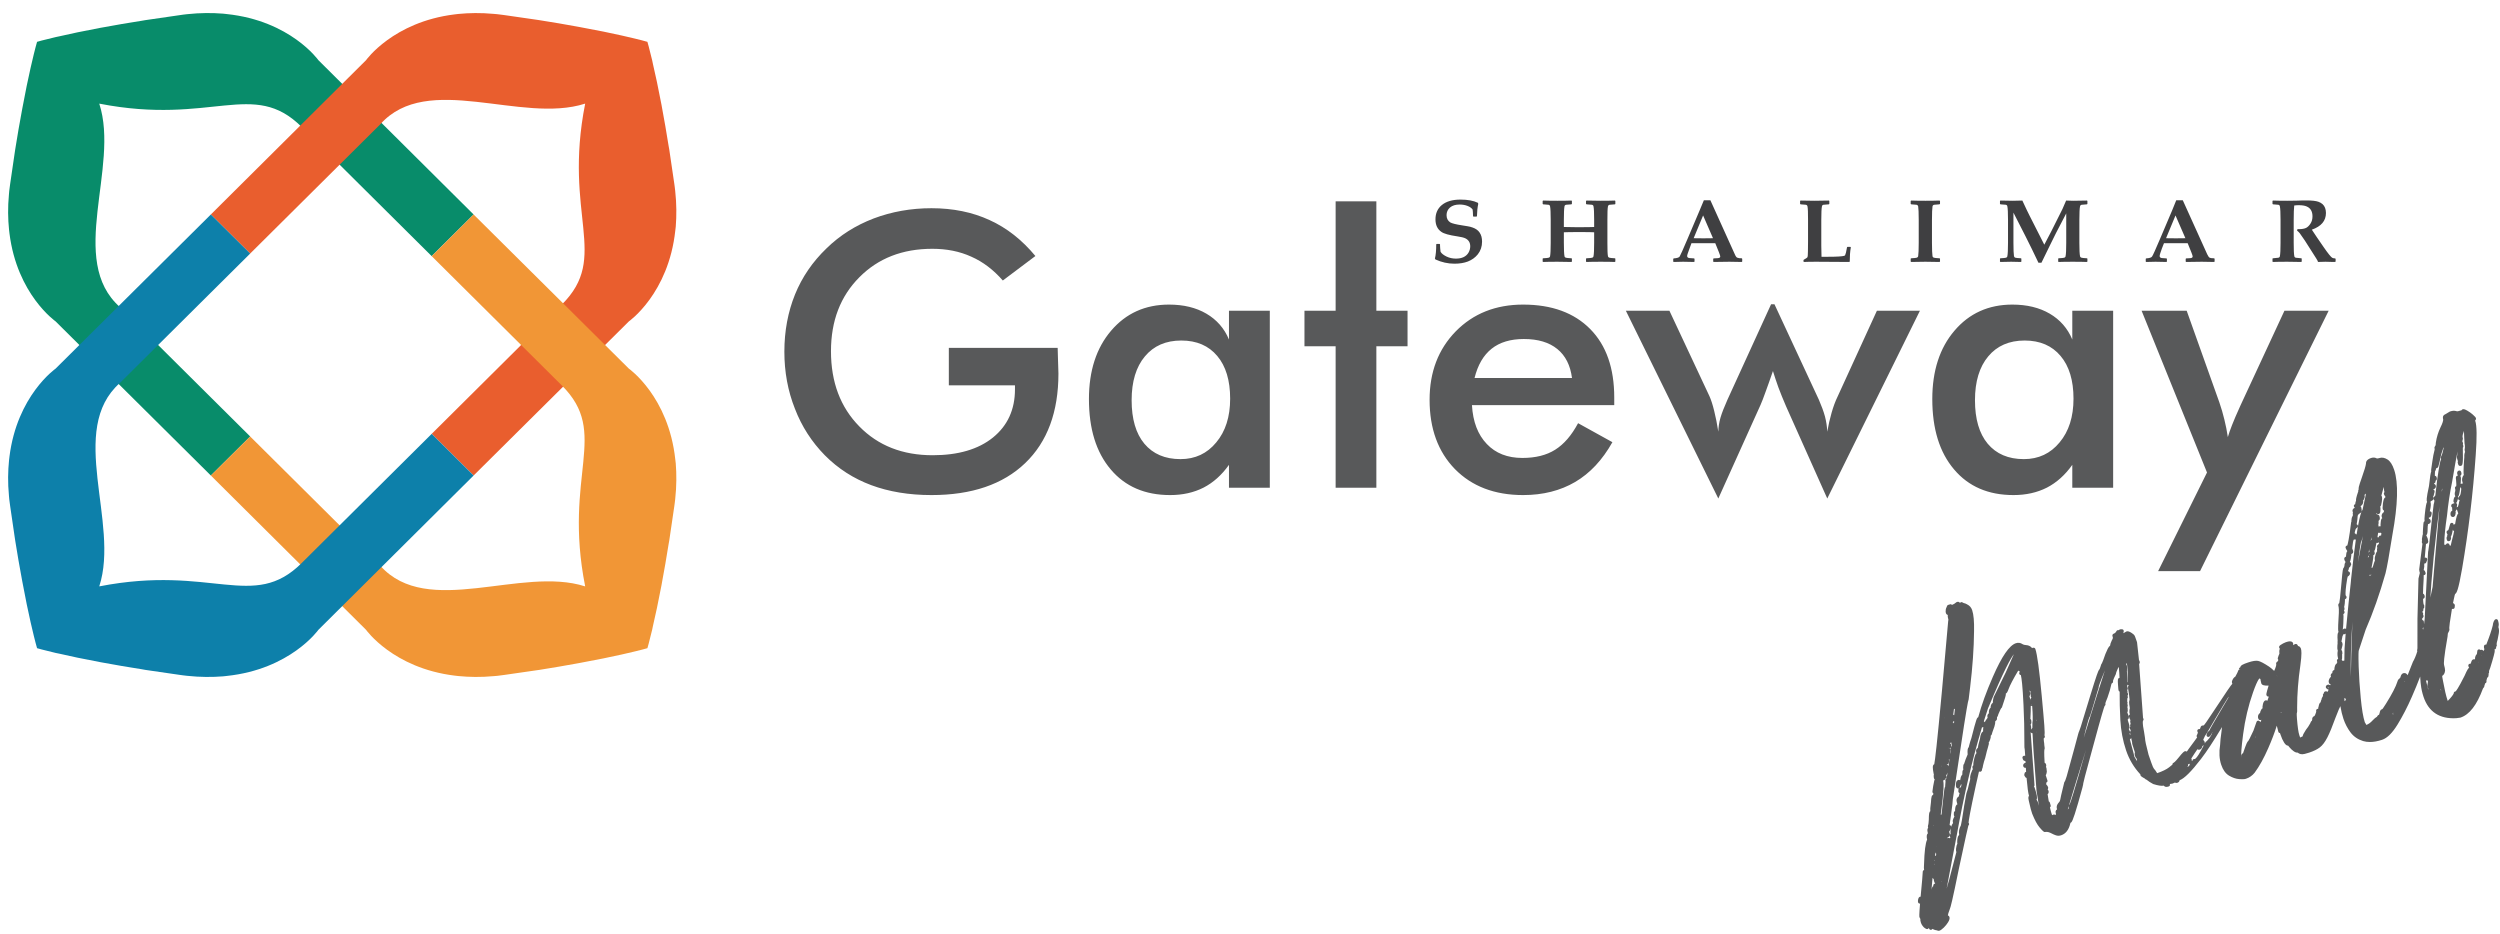 <svg width="182" height="68" viewBox="0 0 182 68" fill="none" xmlns="http://www.w3.org/2000/svg">
<path fill-rule="evenodd" clip-rule="evenodd" d="M15.35 34.618L4.042 23.392C4.042 23.392 1.242 21.435 0.689 16.988L0.658 16.722C0.578 15.936 0.562 15.087 0.65 14.161L0.673 13.894C0.689 13.736 0.713 13.572 0.737 13.406C0.847 12.605 0.958 11.851 1.069 11.136L1.109 10.869C1.266 9.871 1.425 8.975 1.575 8.166L1.622 7.906C1.851 6.674 2.057 5.683 2.231 4.922L2.294 4.654C2.539 3.578 2.698 3.045 2.698 3.045C2.698 3.045 3.149 2.909 4.058 2.699L4.326 2.643C5.07 2.47 6.066 2.258 7.323 2.023L7.593 1.976C8.399 1.826 9.309 1.668 10.313 1.512L10.582 1.466C11.373 1.346 12.218 1.222 13.127 1.096C13.207 1.088 13.278 1.072 13.35 1.064L13.626 1.032C14.575 0.93 15.445 0.93 16.244 0.994L16.513 1.024C21.146 1.512 23.178 4.38 23.178 4.38L34.478 15.614L32.953 17.13L31.426 18.646L21.953 9.235C18.434 5.739 15.429 9.149 7.237 7.546L7.229 7.554C8.731 12.173 4.865 18.953 8.739 22.362L18.213 31.775L15.35 34.618Z" fill="#088C6A"/>
<path fill-rule="evenodd" clip-rule="evenodd" d="M15.35 15.614L26.65 4.38C26.65 4.38 28.619 1.598 33.095 1.048L33.363 1.016C34.154 0.938 35.009 0.924 35.942 1.01L36.21 1.034C36.369 1.048 36.534 1.072 36.701 1.096C37.507 1.206 38.266 1.316 38.986 1.426L39.255 1.466C40.259 1.622 41.161 1.779 41.975 1.928L42.237 1.976C43.478 2.203 44.474 2.407 45.241 2.581L45.51 2.643C46.593 2.887 47.131 3.045 47.131 3.045C47.131 3.045 47.266 3.492 47.479 4.396L47.534 4.662C47.709 5.401 47.922 6.391 48.159 7.64L48.206 7.907C48.357 8.709 48.515 9.612 48.673 10.61L48.721 10.877C48.839 11.663 48.966 12.503 49.093 13.406C49.099 13.486 49.115 13.556 49.123 13.627L49.155 13.902C49.258 14.845 49.258 15.708 49.195 16.502L49.163 16.77C48.673 21.373 45.786 23.393 45.786 23.393L34.478 34.618L32.953 33.103L31.426 31.586L40.899 22.174C44.418 18.678 40.986 15.693 42.599 7.554L42.591 7.546C37.942 9.039 31.118 5.197 27.686 9.047L18.213 18.458L15.35 15.614Z" fill="#E95E2E"/>
<path fill-rule="evenodd" clip-rule="evenodd" d="M15.35 34.618L26.65 45.853C26.65 45.853 28.619 48.635 33.095 49.185L33.363 49.216C34.154 49.294 35.009 49.31 35.942 49.223L36.21 49.2C36.369 49.185 36.534 49.161 36.701 49.137C37.507 49.027 38.266 48.917 38.986 48.807L39.255 48.769C40.259 48.611 41.161 48.453 41.975 48.305L42.237 48.257C43.478 48.029 44.474 47.825 45.241 47.652L45.51 47.59C46.593 47.346 47.131 47.188 47.131 47.188C47.131 47.188 47.266 46.74 47.479 45.837L47.534 45.571C47.709 44.832 47.922 43.842 48.159 42.593L48.206 42.325C48.357 41.524 48.515 40.62 48.673 39.623L48.721 39.357C48.839 38.57 48.966 37.73 49.093 36.827C49.099 36.747 49.115 36.677 49.123 36.605L49.155 36.331C49.258 35.389 49.258 34.524 49.195 33.731L49.163 33.463C48.673 28.86 45.786 26.841 45.786 26.841L34.478 15.615L32.953 17.13L31.426 18.647L40.899 28.059C44.418 31.555 40.986 34.54 42.599 42.679L42.591 42.687C37.942 41.194 31.118 45.036 27.686 41.186L18.213 31.776L15.35 34.618Z" fill="#F19636"/>
<path fill-rule="evenodd" clip-rule="evenodd" d="M15.35 15.614L4.042 26.841C4.042 26.841 1.242 28.797 0.689 33.244L0.658 33.51C0.578 34.296 0.562 35.145 0.65 36.071L0.673 36.339C0.689 36.496 0.713 36.66 0.737 36.826C0.847 37.627 0.958 38.381 1.069 39.097L1.109 39.364C1.266 40.362 1.425 41.257 1.575 42.066L1.622 42.326C1.851 43.559 2.057 44.549 2.231 45.311L2.294 45.578C2.539 46.654 2.698 47.188 2.698 47.188C2.698 47.188 3.149 47.323 4.058 47.535L4.326 47.589C5.07 47.763 6.066 47.975 7.323 48.209L7.593 48.257C8.399 48.406 9.309 48.564 10.313 48.72L10.582 48.768C11.373 48.886 12.218 49.011 13.127 49.138C13.207 49.144 13.278 49.16 13.35 49.168L13.626 49.2C14.575 49.302 15.445 49.302 16.244 49.238L16.513 49.208C21.146 48.72 23.178 45.852 23.178 45.852L34.478 34.618L32.953 33.102L31.426 31.586L21.953 40.998C18.434 44.493 15.429 41.085 7.237 42.687L7.229 42.678C8.731 38.059 4.865 31.28 8.739 27.87L18.213 18.458L15.35 15.614Z" fill="#0D80AA"/>
<path d="M160.163 41.579H157.111L160.67 34.398L155.909 22.622H159.191L161.571 29.299C161.713 29.709 161.831 30.117 161.934 30.541C162.038 30.964 162.125 31.39 162.187 31.821C162.314 31.374 162.591 30.65 163.042 29.661L163.113 29.503L166.307 22.622H169.526L160.163 41.579ZM150.951 29.024C150.951 27.69 150.634 26.651 150.01 25.913C149.385 25.168 148.515 24.79 147.393 24.79C146.27 24.79 145.383 25.175 144.743 25.945C144.103 26.707 143.778 27.776 143.778 29.134C143.778 30.502 144.087 31.562 144.703 32.301C145.329 33.047 146.206 33.424 147.337 33.424C148.405 33.424 149.274 33.016 149.939 32.207C150.611 31.405 150.951 30.344 150.951 29.024ZM153.837 35.507H150.863V33.84C150.342 34.579 149.717 35.137 149.014 35.499C148.302 35.86 147.495 36.041 146.578 36.041C144.751 36.041 143.305 35.419 142.253 34.17C141.193 32.921 140.671 31.216 140.671 29.049C140.671 26.998 141.209 25.332 142.285 24.075C143.359 22.811 144.767 22.174 146.499 22.174C147.558 22.174 148.467 22.394 149.219 22.834C149.97 23.273 150.523 23.902 150.863 24.718V22.622H153.837V35.507ZM133.025 36.292L130.027 29.583C129.806 29.063 129.615 28.608 129.466 28.2C129.323 27.8 129.189 27.398 129.07 27.013C128.865 27.602 128.691 28.106 128.533 28.53C128.382 28.945 128.263 29.269 128.169 29.473L125.093 36.292L118.363 22.622H121.534L124.445 28.836C124.563 29.095 124.682 29.457 124.793 29.913C124.911 30.376 125.006 30.878 125.093 31.428C125.101 31.106 125.149 30.76 125.251 30.407C125.354 30.054 125.527 29.621 125.757 29.103L128.935 22.15H129.181L132.415 29.103C132.605 29.543 132.755 29.943 132.858 30.321C132.953 30.69 133.009 31.06 133.025 31.428C133.111 30.942 133.214 30.478 133.341 30.045C133.467 29.605 133.609 29.213 133.783 28.859L136.638 22.622H139.77L133.025 36.292ZM114.441 27.516C114.322 26.597 113.967 25.89 113.374 25.41C112.781 24.924 111.966 24.68 110.938 24.68C109.966 24.68 109.182 24.916 108.59 25.387C107.997 25.858 107.585 26.566 107.347 27.516H114.441ZM117.517 29.495H107.158C107.23 30.706 107.585 31.641 108.242 32.325C108.882 32.999 109.743 33.338 110.827 33.338C111.785 33.338 112.583 33.141 113.215 32.741C113.857 32.339 114.41 31.696 114.885 30.808L117.383 32.191C116.655 33.486 115.754 34.453 114.67 35.089C113.595 35.719 112.33 36.041 110.883 36.041C108.803 36.041 107.15 35.403 105.917 34.148C104.691 32.889 104.074 31.208 104.074 29.103C104.074 27.084 104.707 25.426 105.979 24.122C107.253 22.826 108.89 22.174 110.883 22.174C112.97 22.174 114.599 22.771 115.77 23.957C116.941 25.144 117.517 26.809 117.517 28.939V29.495ZM97.234 35.507V25.206H94.965V22.622H97.234V14.655H100.199V22.622H102.469V25.206H100.199V35.507H97.234ZM89.555 29.024C89.555 27.69 89.239 26.651 88.615 25.913C87.99 25.168 87.121 24.79 85.997 24.79C84.874 24.79 83.989 25.175 83.349 25.945C82.707 26.707 82.383 27.776 82.383 29.134C82.383 30.502 82.691 31.562 83.309 32.301C83.934 33.047 84.811 33.424 85.942 33.424C87.01 33.424 87.879 33.016 88.543 32.207C89.215 31.405 89.555 30.344 89.555 29.024ZM92.442 35.507H89.469V33.84C88.947 34.579 88.322 35.137 87.618 35.499C86.906 35.86 86.101 36.041 85.183 36.041C83.357 36.041 81.909 35.419 80.858 34.17C79.798 32.921 79.275 31.216 79.275 29.049C79.275 26.998 79.814 25.332 80.889 24.075C81.965 22.811 83.371 22.174 85.103 22.174C86.163 22.174 87.073 22.394 87.823 22.834C88.575 23.273 89.129 23.902 89.469 24.718V22.622H92.442V35.507ZM69.075 25.324H76.998C76.998 25.458 77.006 25.647 77.014 25.89C77.038 26.535 77.054 26.966 77.054 27.194C77.054 29.991 76.247 32.167 74.634 33.714C73.021 35.262 70.743 36.041 67.81 36.041C66.173 36.041 64.71 35.797 63.421 35.317C62.139 34.839 61.009 34.116 60.045 33.141C59.103 32.183 58.367 31.052 57.87 29.755C57.355 28.459 57.102 27.076 57.102 25.599C57.102 24.099 57.363 22.708 57.878 21.435C58.391 20.171 59.158 19.055 60.171 18.081C61.143 17.129 62.29 16.407 63.603 15.904C64.915 15.41 66.323 15.158 67.81 15.158C69.383 15.158 70.799 15.448 72.041 16.022C73.29 16.588 74.397 17.459 75.377 18.638L73.005 20.421C72.325 19.644 71.566 19.062 70.711 18.686C69.866 18.3 68.917 18.112 67.873 18.112C65.698 18.112 63.927 18.804 62.559 20.187C61.183 21.57 60.495 23.361 60.495 25.568C60.495 27.822 61.183 29.645 62.559 31.044C63.927 32.443 65.706 33.141 67.897 33.141C69.755 33.141 71.226 32.709 72.286 31.853C73.353 30.988 73.89 29.819 73.89 28.334V28.05H69.075V25.324Z" fill="#58595A"/>
<path fill-rule="evenodd" clip-rule="evenodd" d="M107.894 17.594C107.894 17.947 107.791 18.253 107.586 18.513C107.395 18.749 107.158 18.921 106.858 19.039C106.589 19.141 106.265 19.197 105.886 19.197C105.411 19.197 104.953 19.095 104.502 18.89L104.462 18.819C104.526 18.575 104.557 18.237 104.557 17.79L104.589 17.759H104.802L104.834 17.79V17.861C104.834 17.979 104.85 18.135 104.873 18.331C104.953 18.465 105.102 18.575 105.309 18.677C105.522 18.78 105.751 18.827 105.989 18.827C106.423 18.827 106.731 18.685 106.906 18.395C106.993 18.245 107.033 18.089 107.033 17.931C107.033 17.656 106.914 17.468 106.677 17.35C106.558 17.294 106.367 17.248 106.099 17.208C105.506 17.122 105.11 17.012 104.929 16.878C104.643 16.682 104.502 16.376 104.502 15.967C104.502 15.535 104.651 15.189 104.961 14.93C105.285 14.663 105.743 14.53 106.321 14.53C106.85 14.53 107.269 14.608 107.594 14.765L107.617 14.844C107.562 15.087 107.53 15.393 107.522 15.739L107.483 15.771H107.269L107.238 15.739C107.23 15.489 107.222 15.323 107.206 15.252C107.135 15.15 107.017 15.063 106.842 14.993C106.661 14.922 106.463 14.89 106.265 14.89C105.965 14.89 105.727 14.961 105.554 15.111C105.395 15.252 105.309 15.441 105.309 15.661C105.309 15.905 105.403 16.077 105.585 16.195C105.711 16.266 105.997 16.337 106.447 16.407C106.494 16.415 106.621 16.43 106.834 16.47C106.969 16.493 107.087 16.518 107.206 16.564C107.427 16.642 107.602 16.76 107.713 16.926C107.838 17.106 107.894 17.326 107.894 17.594ZM117.597 19.039L117.565 19.071C117.343 19.063 117.003 19.055 116.529 19.055C116.054 19.055 115.706 19.063 115.501 19.071L115.462 19.047V18.827L115.501 18.803C115.73 18.787 115.865 18.78 115.897 18.763C115.959 18.749 115.999 18.709 116.007 18.653C116.039 18.497 116.054 18.175 116.054 17.672V16.91C115.935 16.902 115.581 16.894 114.963 16.894C114.402 16.894 114.03 16.902 113.849 16.91V17.672C113.849 18.175 113.865 18.497 113.895 18.653C113.903 18.709 113.943 18.749 114.006 18.763C114.046 18.78 114.173 18.787 114.402 18.803L114.434 18.827V19.039L114.402 19.071C114.181 19.063 113.841 19.055 113.374 19.055C112.891 19.055 112.543 19.063 112.338 19.071L112.306 19.047V18.827L112.338 18.803C112.567 18.787 112.702 18.78 112.734 18.763C112.797 18.749 112.837 18.709 112.845 18.653C112.875 18.497 112.891 18.175 112.891 17.672V15.999C112.891 15.497 112.875 15.173 112.845 15.025C112.837 14.961 112.797 14.922 112.734 14.907C112.702 14.899 112.567 14.89 112.338 14.875L112.306 14.844V14.632L112.338 14.6C112.551 14.608 112.899 14.616 113.374 14.616C113.857 14.616 114.205 14.608 114.402 14.6L114.434 14.632V14.844L114.402 14.875C114.173 14.89 114.046 14.899 114.006 14.907C113.943 14.922 113.903 14.961 113.895 15.025C113.865 15.173 113.849 15.497 113.849 15.999V16.525C114.086 16.532 114.418 16.541 114.829 16.541C115.485 16.541 115.889 16.532 116.054 16.525V15.999C116.054 15.497 116.039 15.173 116.007 15.025C115.999 14.961 115.959 14.922 115.897 14.907C115.865 14.899 115.73 14.89 115.501 14.875L115.462 14.844V14.632L115.501 14.6C115.714 14.608 116.062 14.616 116.529 14.616C117.019 14.616 117.367 14.608 117.565 14.6L117.597 14.632V14.844L117.573 14.875C117.335 14.89 117.201 14.899 117.178 14.907C117.106 14.922 117.075 14.961 117.059 15.025C117.027 15.173 117.019 15.497 117.019 15.999V17.672C117.019 18.175 117.027 18.497 117.059 18.653C117.075 18.709 117.106 18.749 117.178 18.763C117.209 18.78 117.335 18.787 117.565 18.803L117.597 18.827V19.039ZM126.833 19.039L126.801 19.071C126.303 19.063 126.002 19.055 125.899 19.055C125.489 19.055 125.109 19.063 124.753 19.071L124.722 19.039V18.843L124.753 18.811L125.046 18.795C125.173 18.787 125.235 18.749 125.235 18.669C125.235 18.631 125.203 18.529 125.141 18.371L124.871 17.704H123.923H123.139L122.998 18.089C122.887 18.387 122.823 18.567 122.823 18.639C122.823 18.717 122.879 18.773 122.982 18.787C123.045 18.795 123.155 18.803 123.33 18.811L123.361 18.843V19.039L123.33 19.071C122.91 19.063 122.65 19.055 122.531 19.055C122.437 19.055 122.207 19.063 121.851 19.071L121.811 19.047V18.843L121.851 18.811C122.081 18.795 122.222 18.755 122.278 18.677C122.326 18.607 122.523 18.167 122.863 17.366L123.741 15.299C123.805 15.142 123.907 14.899 124.042 14.577H124.515L126.295 18.513C126.358 18.663 126.422 18.749 126.485 18.763C126.557 18.795 126.659 18.803 126.801 18.803L126.833 18.843V19.039ZM124.706 17.342L123.986 15.685L123.298 17.342C123.479 17.35 123.717 17.35 124.01 17.35C124.294 17.35 124.523 17.35 124.706 17.342ZM134.741 18.002C134.685 18.309 134.662 18.653 134.662 19.039L134.63 19.071L132.194 19.055C131.783 19.055 131.498 19.063 131.333 19.071L131.293 19.039V18.953L131.309 18.913C131.474 18.819 131.57 18.755 131.578 18.733C131.601 18.693 131.617 18.553 131.617 18.309L131.625 17.602V15.999C131.625 15.497 131.617 15.173 131.585 15.025C131.57 14.961 131.538 14.922 131.467 14.907C131.435 14.899 131.309 14.89 131.079 14.875L131.047 14.844V14.632L131.079 14.6C131.309 14.608 131.649 14.616 132.091 14.616C132.55 14.616 132.898 14.608 133.143 14.6L133.175 14.632V14.844L133.143 14.875C132.914 14.89 132.779 14.899 132.747 14.907C132.685 14.922 132.645 14.961 132.637 15.025C132.606 15.173 132.59 15.497 132.59 15.999V17.892C132.59 18.167 132.598 18.433 132.606 18.693H133.065C133.713 18.693 134.115 18.669 134.266 18.623C134.29 18.607 134.306 18.599 134.322 18.583C134.337 18.553 134.361 18.489 134.385 18.395L134.463 18.002L134.495 17.971H134.701L134.741 18.002ZM141.233 19.039L141.201 19.071C140.979 19.063 140.631 19.055 140.165 19.055C139.698 19.055 139.351 19.063 139.129 19.071L139.098 19.039V18.827L139.137 18.803C139.358 18.787 139.493 18.78 139.525 18.763C139.587 18.749 139.627 18.709 139.643 18.653C139.667 18.497 139.683 18.175 139.683 17.672V15.999C139.683 15.497 139.667 15.173 139.643 15.025C139.627 14.961 139.587 14.922 139.525 14.907C139.493 14.899 139.358 14.89 139.137 14.875L139.098 14.844V14.632L139.137 14.6C139.351 14.608 139.691 14.616 140.165 14.616C140.639 14.616 140.979 14.608 141.193 14.6L141.233 14.632V14.844L141.193 14.875C140.963 14.89 140.838 14.899 140.806 14.907C140.734 14.922 140.703 14.961 140.687 15.025C140.663 15.173 140.647 15.497 140.647 15.999V17.672C140.647 18.175 140.663 18.497 140.687 18.653C140.703 18.709 140.734 18.749 140.806 18.763C140.838 18.78 140.963 18.787 141.193 18.803L141.233 18.827V19.039ZM151.963 19.039L151.931 19.071C151.71 19.063 151.37 19.055 150.895 19.055C150.422 19.055 150.074 19.063 149.867 19.071L149.837 19.047V18.827L149.867 18.803C150.097 18.787 150.231 18.78 150.263 18.763C150.326 18.749 150.366 18.709 150.374 18.653C150.406 18.497 150.422 18.175 150.422 17.672V15.535L149.67 16.98C149.63 17.06 149.481 17.358 149.235 17.861L148.618 19.125H148.397C148.278 18.865 148.121 18.535 147.922 18.135L147.457 17.2L146.578 15.479V17.672C146.578 18.175 146.594 18.497 146.618 18.653C146.634 18.709 146.665 18.749 146.729 18.763C146.769 18.78 146.894 18.787 147.123 18.803L147.155 18.827V19.047L147.123 19.071C146.871 19.063 146.626 19.055 146.413 19.055C146.151 19.055 145.89 19.063 145.63 19.071L145.598 19.047V18.827L145.63 18.803C145.859 18.787 145.993 18.78 146.025 18.763C146.089 18.749 146.127 18.709 146.135 18.653C146.167 18.497 146.183 18.175 146.183 17.672V15.999C146.183 15.497 146.167 15.173 146.135 15.025C146.127 14.961 146.089 14.922 146.025 14.907C145.993 14.899 145.859 14.89 145.63 14.875L145.598 14.844V14.632L145.63 14.6C145.866 14.608 146.159 14.616 146.515 14.616C146.791 14.616 147.029 14.608 147.227 14.6C147.306 14.758 147.409 14.985 147.543 15.275L147.757 15.709L148.825 17.814L149.338 16.832L150.145 15.221C150.231 15.025 150.326 14.82 150.414 14.6C150.666 14.608 150.841 14.616 150.927 14.616C151.362 14.616 151.702 14.608 151.931 14.6L151.963 14.632V14.844L151.931 14.875C151.702 14.89 151.575 14.899 151.545 14.907C151.473 14.922 151.442 14.961 151.426 15.025C151.394 15.173 151.378 15.497 151.378 15.999V17.672C151.378 18.175 151.394 18.497 151.426 18.653C151.442 18.709 151.473 18.749 151.545 18.763C151.575 18.78 151.702 18.787 151.931 18.803L151.963 18.827V19.039ZM161.223 19.039L161.191 19.071C160.694 19.063 160.393 19.055 160.29 19.055C159.879 19.055 159.499 19.063 159.143 19.071L159.119 19.039V18.843L159.151 18.811L159.443 18.795C159.562 18.787 159.626 18.749 159.626 18.669C159.626 18.631 159.594 18.529 159.531 18.371L159.262 17.704H158.313H157.538L157.387 18.089C157.277 18.387 157.222 18.567 157.222 18.639C157.222 18.717 157.27 18.773 157.381 18.787C157.435 18.795 157.546 18.803 157.721 18.811L157.751 18.843V19.039L157.721 19.071C157.309 19.063 157.041 19.055 156.922 19.055C156.834 19.055 156.605 19.063 156.242 19.071L156.21 19.047V18.843L156.242 18.811C156.478 18.795 156.613 18.755 156.669 18.677C156.723 18.607 156.922 18.167 157.262 17.366L158.139 15.299C158.202 15.142 158.298 14.899 158.431 14.577H158.906L160.686 18.513C160.757 18.663 160.819 18.749 160.875 18.763C160.946 18.795 161.057 18.803 161.191 18.803L161.223 18.843V19.039ZM159.097 17.342L158.377 15.685L157.689 17.342C157.87 17.35 158.115 17.35 158.409 17.35C158.693 17.35 158.922 17.35 159.097 17.342ZM170.033 19.039L169.993 19.071H169.866C169.566 19.063 169.369 19.055 169.297 19.055C169.178 19.055 168.997 19.063 168.751 19.071C168.743 19.023 168.703 18.937 168.625 18.819L167.794 17.514L167.423 16.98C167.375 16.918 167.305 16.848 167.225 16.784L167.257 16.682H167.375C167.589 16.682 167.763 16.65 167.89 16.588C168.009 16.525 168.111 16.423 168.206 16.273C168.301 16.131 168.349 15.951 168.349 15.747C168.349 15.393 168.206 15.15 167.929 15.032C167.794 14.969 167.597 14.938 167.335 14.938C167.225 14.938 167.122 14.946 167.019 14.961C166.995 15.173 166.981 15.527 166.981 16.021V17.672C166.981 18.175 166.995 18.497 167.027 18.653C167.035 18.709 167.075 18.749 167.138 18.763C167.178 18.773 167.305 18.787 167.534 18.803L167.565 18.827V19.039L167.534 19.071C167.313 19.063 166.973 19.055 166.506 19.055C166.023 19.055 165.675 19.063 165.47 19.071L165.438 19.047V18.827L165.47 18.803C165.699 18.787 165.834 18.773 165.865 18.763C165.929 18.749 165.967 18.709 165.975 18.653C166.007 18.497 166.023 18.175 166.023 17.672V15.999C166.023 15.497 166.007 15.173 165.975 15.025C165.967 14.961 165.929 14.922 165.865 14.907C165.834 14.899 165.699 14.89 165.47 14.875L165.438 14.844V14.632L165.47 14.6C165.691 14.608 166.031 14.616 166.506 14.616C166.774 14.616 166.995 14.616 167.17 14.608C167.51 14.592 167.755 14.592 167.929 14.592C168.309 14.592 168.593 14.624 168.775 14.687C169.021 14.773 169.186 14.922 169.266 15.135C169.305 15.237 169.329 15.361 169.329 15.503C169.329 16.077 168.989 16.478 168.301 16.721C168.411 16.894 168.53 17.074 168.657 17.256L169.17 18.002C169.479 18.449 169.685 18.701 169.779 18.763C169.835 18.795 169.906 18.811 169.993 18.811L170.033 18.843V19.039Z" fill="#3F3F41"/>
<path d="M147.465 55.643C147.465 55.65 147.466 55.656 147.466 55.664L147.441 55.655L147.437 55.643C147.443 55.64 147.454 55.64 147.465 55.643ZM142.021 60.295C142.011 60.351 142.005 60.412 141.999 60.477C141.993 60.576 141.995 60.645 142.006 60.697C141.969 60.73 141.955 60.775 141.955 60.809C141.955 60.824 141.957 60.837 141.958 60.85C141.951 60.879 141.957 60.908 141.97 60.935C141.974 60.944 141.979 60.952 141.986 60.96C141.975 60.981 141.965 61.007 141.954 61.033C141.943 61.024 141.933 61.016 141.921 61.009C141.889 60.995 141.853 60.992 141.819 61.002C141.806 61.008 141.785 61.017 141.766 61.034L141.77 61.021C141.774 61 141.778 60.981 141.783 60.965C141.813 60.962 141.842 60.947 141.862 60.923C141.874 60.916 141.886 60.91 141.897 60.902C141.931 60.875 141.982 60.814 141.942 60.693L141.91 60.601C141.906 60.589 141.902 60.568 141.901 60.528C141.906 60.524 141.911 60.518 141.917 60.512C141.958 60.466 141.991 60.396 142.021 60.295ZM142.642 57.35C142.646 57.346 142.649 57.342 142.651 57.337C142.705 57.248 142.741 57.169 142.761 57.099C142.773 57.108 142.786 57.115 142.799 57.12C142.786 57.181 142.771 57.246 142.754 57.317C142.742 57.317 142.73 57.32 142.718 57.324L142.665 57.341C142.657 57.344 142.65 57.346 142.642 57.35ZM169.45 50.073L169.502 50.055L169.529 50.077L169.562 50.066C169.554 50.079 169.543 50.09 169.535 50.094C169.497 50.107 169.457 50.086 169.45 50.073ZM169.571 50.039L169.573 50.033C169.571 50.029 169.57 50.029 169.569 50.025L169.578 50.013C169.578 50.022 169.574 50.03 169.571 50.039ZM180.642 47.446L180.631 47.467L180.629 47.46C180.629 47.456 180.627 47.452 180.626 47.448C180.631 47.447 180.637 47.447 180.642 47.446ZM157.835 57.096C157.837 57.095 157.838 57.093 157.837 57.092H157.839C157.838 57.093 157.837 57.095 157.835 57.096ZM143.501 54.778C143.499 54.785 143.498 54.79 143.497 54.795C143.497 54.791 143.497 54.788 143.497 54.785L143.501 54.778ZM144.943 51.342C144.921 51.41 144.913 51.47 144.918 51.522C144.819 51.587 144.799 51.726 144.791 51.776C144.791 51.785 144.79 51.795 144.791 51.805C144.783 51.837 144.786 51.874 144.798 51.92C144.797 51.92 144.795 51.922 144.794 51.923C144.69 51.995 144.654 52.105 144.695 52.225C144.698 52.233 144.705 52.254 144.67 52.298C144.595 52.383 144.535 52.476 144.489 52.58C144.475 52.55 144.451 52.525 144.422 52.513C144.519 52.197 144.619 51.89 144.721 51.587C145.899 48.745 146.406 47.876 146.61 47.626C146.53 47.815 146.362 48.197 146.017 48.956L145.142 50.743C145.093 50.907 145.071 51.046 145.077 51.163C145.029 51.191 144.977 51.244 144.943 51.342ZM141.565 52.327L141.555 52.328C141.555 52.326 141.555 52.325 141.555 52.322L141.565 52.327ZM141.782 55.685C141.763 55.676 141.743 55.671 141.723 55.671C141.726 55.668 141.727 55.665 141.73 55.661C141.733 55.656 141.735 55.651 141.738 55.647C141.798 55.655 141.865 55.603 141.874 55.536L141.891 55.415C141.895 55.395 141.893 55.374 141.886 55.355L141.878 55.329C141.875 55.322 141.873 55.316 141.87 55.31C141.887 55.296 141.903 55.279 141.918 55.257C141.913 55.324 141.902 55.415 141.886 55.542C141.873 55.647 141.862 55.726 141.854 55.786C141.853 55.777 141.85 55.769 141.847 55.761C141.837 55.728 141.813 55.7 141.782 55.685ZM141.699 56.667L141.666 56.695C141.626 56.729 141.61 56.785 141.627 56.834C141.631 56.844 141.646 56.908 141.613 57.149C141.609 57.194 141.607 57.231 141.609 57.262C141.559 57.329 141.527 57.528 141.455 58.245C141.433 58.492 141.407 58.721 141.382 58.932C141.361 59.096 141.347 59.224 141.342 59.304C141.322 59.302 141.302 59.303 141.282 59.31C141.545 57.401 141.509 56.971 141.457 56.817C141.474 56.815 141.49 56.813 141.506 56.807C141.541 56.795 141.602 56.765 141.619 56.683C141.637 56.678 141.654 56.668 141.669 56.656C141.709 56.622 141.723 56.568 141.707 56.517L141.682 56.443C141.722 56.399 141.755 56.333 141.786 56.238C141.745 56.512 141.715 56.623 141.699 56.667ZM140.825 62.918C140.813 62.926 140.802 62.934 140.793 62.943C140.795 62.922 140.798 62.9 140.801 62.877C140.807 62.89 140.815 62.903 140.825 62.918ZM140.825 62.674C140.827 62.649 140.83 62.624 140.833 62.597C140.838 62.616 140.845 62.636 140.853 62.657C140.842 62.661 140.833 62.668 140.825 62.674ZM140.953 62.185C140.949 62.234 140.943 62.266 140.939 62.286C140.93 62.286 140.921 62.289 140.911 62.291C140.897 62.295 140.882 62.305 140.867 62.315C140.879 62.224 140.89 62.133 140.902 62.04C140.903 62.048 140.905 62.057 140.905 62.065C140.909 62.101 140.926 62.134 140.955 62.155L140.953 62.185ZM141.374 55.758C141.374 55.763 141.375 55.766 141.375 55.771C141.371 55.774 141.367 55.779 141.362 55.781L141.349 55.767L141.346 55.761C141.355 55.757 141.365 55.758 141.374 55.758ZM142.265 52.066C142.263 52.065 142.262 52.064 142.261 52.062C142.241 52.048 142.218 52.038 142.194 52.037C142.195 52.029 142.197 52.023 142.198 52.015C142.217 51.844 142.234 51.718 142.247 51.627C142.265 51.623 142.283 51.614 142.298 51.603C142.303 51.6 142.309 51.596 142.313 51.592C142.311 51.625 142.309 51.657 142.307 51.689C142.289 51.842 142.275 51.967 142.265 52.066ZM141.298 56.724C141.297 56.724 141.294 56.724 141.291 56.724C141.293 56.72 141.293 56.717 141.294 56.713C141.295 56.717 141.297 56.72 141.298 56.724ZM141.341 64.147L141.335 64.2C141.333 64.19 141.33 64.177 141.325 64.163C141.325 64.159 141.323 64.157 141.323 64.154C141.326 64.154 141.329 64.153 141.331 64.151C141.335 64.15 141.338 64.149 141.341 64.147ZM141.807 55.465C141.807 55.469 141.807 55.475 141.806 55.477L141.802 55.468L141.807 55.465ZM142.17 52.58C142.163 52.578 142.157 52.575 142.15 52.572C142.19 52.555 142.219 52.526 142.242 52.489C142.243 52.495 142.246 52.501 142.247 52.506C142.253 52.521 142.259 52.534 142.269 52.546C142.255 52.597 142.245 52.636 142.239 52.665C142.238 52.662 142.237 52.66 142.235 52.656C142.225 52.624 142.202 52.596 142.17 52.58ZM140.958 61.618C140.958 61.608 140.961 61.597 140.962 61.587C140.963 61.592 140.965 61.599 140.967 61.604C140.963 61.609 140.961 61.613 140.958 61.618ZM141.934 54.467C141.918 54.46 141.902 54.457 141.885 54.457C141.878 54.457 141.87 54.457 141.862 54.459C141.862 54.456 141.863 54.452 141.863 54.448C141.902 54.464 141.947 54.461 141.983 54.44C141.99 54.435 141.997 54.431 142.002 54.425C141.999 54.447 142.001 54.468 142.007 54.488C142.021 54.526 142.027 54.567 142.027 54.612C142.027 54.626 142.029 54.64 142.034 54.653L142.035 54.657C142.031 54.816 142.009 54.869 142.005 54.879C142.006 54.836 142.007 54.79 142.006 54.741L142.015 54.594C142.018 54.538 141.986 54.486 141.934 54.467ZM142.007 54.15L141.963 54.106C141.962 54.105 141.961 54.104 141.958 54.102C141.977 54.097 141.994 54.086 142.007 54.072L142.03 54.051C142.034 54.045 142.039 54.04 142.043 54.033C142.047 54.071 142.057 54.113 142.074 54.162C142.093 54.247 142.097 54.294 142.098 54.321L142.09 54.324C142.073 54.33 142.057 54.339 142.043 54.35C142.045 54.343 142.046 54.337 142.046 54.33V54.243C142.046 54.208 142.033 54.175 142.007 54.15ZM141.555 52.328H141.563L141.561 52.334C141.558 52.333 141.558 52.331 141.555 52.33V52.328ZM140.745 64.509C140.683 64.538 140.649 64.602 140.613 64.774C140.634 64.5 140.659 64.21 140.69 63.905C140.711 63.95 140.741 63.975 140.771 63.99C140.773 64.047 140.787 64.115 140.815 64.2C140.834 64.255 140.859 64.293 140.887 64.32C140.875 64.321 140.862 64.325 140.85 64.329C140.77 64.355 140.727 64.431 140.745 64.509ZM140.905 64.53C140.905 64.535 140.905 64.539 140.905 64.545C140.902 64.542 140.899 64.538 140.897 64.535L140.905 64.53ZM141.582 52.229C141.583 52.228 141.585 52.228 141.587 52.228C141.586 52.233 141.585 52.24 141.585 52.246L141.581 52.248L141.577 52.234C141.578 52.232 141.581 52.23 141.582 52.229ZM140.755 60.09C140.758 60.086 140.762 60.081 140.765 60.078L140.783 60.131C140.781 60.131 140.778 60.132 140.775 60.132L140.755 60.09ZM142.497 61.434C142.469 61.471 142.451 61.52 142.438 61.569C142.419 61.638 142.406 61.714 142.399 61.793C142.391 61.882 142.398 61.954 142.418 62.015C142.419 62.019 142.422 62.024 142.425 62.029L141.905 64.025C141.839 64.259 141.775 64.483 141.714 64.694L142.454 60.791C142.966 57.919 143.582 55.285 144.289 52.949C144.297 52.95 144.306 52.951 144.315 52.951C144.337 52.95 144.367 52.943 144.387 52.93C144.373 53.027 144.367 53.131 144.369 53.241C144.246 53.313 144.175 53.485 144.143 53.775C144.027 54.178 143.993 54.357 143.987 54.445C143.869 54.518 143.827 54.644 143.877 54.788C143.881 54.803 143.885 54.815 143.889 54.827C143.815 54.888 143.755 55.038 143.677 55.451C143.658 55.559 143.653 55.647 143.659 55.718C143.597 55.762 143.59 55.816 143.594 55.853C143.59 55.875 143.591 55.897 143.598 55.918C143.603 55.934 143.611 55.958 143.625 55.983C143.61 56.01 143.593 56.043 143.571 56.085C143.415 56.455 143.413 56.607 143.435 56.692C143.433 56.716 143.421 56.791 143.361 57.011L143.345 57.068C143.297 57.319 143.234 57.542 143.153 57.758L142.994 58.642C142.847 59.636 142.782 59.979 142.753 60.086C142.627 60.311 142.585 60.54 142.626 60.751C142.627 60.763 142.627 60.772 142.627 60.78C142.519 60.87 142.494 61.063 142.486 61.23C142.482 61.301 142.486 61.368 142.497 61.434ZM148.241 52.405C148.249 52.405 148.257 52.411 148.263 52.413C148.266 52.423 148.267 52.432 148.269 52.441C148.263 52.444 148.259 52.449 148.253 52.45C148.249 52.452 148.245 52.453 148.241 52.454V52.405ZM148.247 53.303L148.258 53.282C148.262 53.281 148.263 53.278 148.267 53.277L148.271 53.288L148.247 53.303L148.263 53.312L148.258 53.321L148.247 53.303ZM147.838 51.038C147.833 51.04 147.829 51.041 147.825 51.044C147.823 51.032 147.822 51.02 147.821 51.008C147.825 51.02 147.83 51.03 147.838 51.038ZM147.925 51.282C147.925 51.282 147.903 51.286 147.877 51.273L147.881 51.264C147.885 51.264 147.887 51.266 147.891 51.266C147.903 51.265 147.91 51.267 147.919 51.269L147.925 51.282ZM147.759 50.748C147.755 50.734 147.749 50.72 147.741 50.71C147.753 50.689 147.762 50.665 147.769 50.637C147.774 50.613 147.778 50.593 147.782 50.579C147.79 50.55 147.793 50.514 147.791 50.466C147.789 50.421 147.782 50.379 147.769 50.342C147.761 50.316 147.75 50.295 147.738 50.278C147.738 50.277 147.738 50.277 147.739 50.275C147.762 50.292 147.79 50.308 147.821 50.322C147.802 50.436 147.803 50.52 147.825 50.584C147.829 50.596 147.834 50.608 147.842 50.618C147.838 50.628 147.835 50.637 147.833 50.648C147.825 50.695 147.843 50.742 147.882 50.771L147.885 50.775L147.881 50.78C147.842 50.844 147.815 50.897 147.813 50.948C147.803 50.887 147.793 50.846 147.782 50.816L147.759 50.748ZM147.753 52.555C147.754 52.547 147.754 52.538 147.754 52.53C147.761 52.532 147.766 52.535 147.773 52.539C147.767 52.544 147.761 52.551 147.753 52.555ZM147.858 52.874C147.849 52.812 147.838 52.766 147.829 52.735C147.871 52.697 147.893 52.639 147.882 52.575C147.879 52.555 147.881 52.546 147.881 52.542C147.886 52.501 147.881 52.458 147.866 52.413C147.857 52.386 147.838 52.359 147.813 52.339C147.837 51.915 147.843 51.611 147.841 51.389C147.857 51.392 147.873 51.391 147.887 51.387C147.905 51.395 147.923 51.399 147.943 51.399C147.969 51.738 147.981 51.992 147.981 52.159V52.445C147.963 52.517 147.951 52.662 147.957 52.992C147.914 53.039 147.879 53.08 147.854 53.121C147.854 53.118 147.854 53.117 147.855 53.115L147.865 53.042C147.871 52.999 147.87 52.944 147.858 52.874ZM148.353 58.381C148.35 58.372 148.346 58.362 148.341 58.355L148.27 58.233C148.267 58.227 148.263 58.222 148.259 58.217C148.335 58.1 148.289 57.844 148.114 57.324C148.105 57.299 148.089 57.276 148.069 57.262C148.097 57.235 148.114 57.197 148.111 57.156L147.831 53.296C147.845 53.325 147.87 53.352 147.897 53.366C147.917 53.376 147.946 53.38 147.967 53.38C147.993 54.003 148.058 55.024 148.194 56.713L148.257 57.56C148.331 58.017 148.389 58.376 148.435 58.659L148.353 58.381ZM150.67 58.557C150.655 58.568 150.639 58.585 150.627 58.608C150.879 57.758 151.293 56.41 151.862 54.583C150.979 57.704 150.734 58.429 150.67 58.557ZM150.534 58.927C150.555 58.851 150.579 58.772 150.603 58.686C150.601 58.712 150.602 58.743 150.607 58.777C150.618 58.822 150.607 58.855 150.57 58.89C150.557 58.903 150.545 58.915 150.534 58.927ZM152.11 52.205C152.127 52.19 152.141 52.17 152.149 52.146L152.394 51.352C152.694 50.308 152.761 50.127 152.775 50.098C152.786 50.074 152.787 50.039 152.783 50.01C152.791 49.956 152.855 49.73 153.237 48.806C152.939 49.711 152.467 51.212 151.699 53.706C151.73 53.563 151.774 53.378 151.835 53.137C152.019 52.417 152.089 52.246 152.11 52.205ZM155.054 53.823C155.102 53.807 155.135 53.767 155.142 53.718L155.143 53.71C155.145 53.713 155.145 53.715 155.146 53.719C155.195 53.911 155.213 53.995 155.218 54.032C155.203 54.108 155.247 54.239 155.326 54.476C155.385 54.648 155.409 54.73 155.418 54.767C155.406 54.796 155.401 54.831 155.401 54.872C155.401 54.929 155.409 54.983 155.425 55.03C155.463 55.142 155.509 55.206 155.557 55.242C155.559 55.285 155.567 55.333 155.579 55.383C155.573 55.385 155.566 55.385 155.561 55.386L155.382 55.088C155.362 54.958 155.297 54.718 155.17 54.259C155.119 54.075 155.081 53.933 155.054 53.823ZM155.021 53.423C155.021 53.423 155.021 53.423 155.019 53.421C155.025 53.419 155.029 53.415 155.033 53.411C155.073 53.374 155.085 53.315 155.062 53.265L154.973 53.066C155.079 52.968 155.002 52.738 154.943 52.562C154.913 52.473 154.899 52.419 154.894 52.387C154.927 52.367 154.959 52.334 154.974 52.283C154.982 52.256 154.985 52.223 154.985 52.184C154.985 52.168 154.981 52.152 154.975 52.138L154.89 51.927C154.878 51.89 154.87 51.862 154.866 51.844C154.875 51.834 154.882 51.824 154.887 51.815C154.915 51.759 154.902 51.703 154.894 51.675C154.902 51.654 154.903 51.632 154.899 51.609C154.886 51.543 154.878 51.498 154.871 51.466C154.914 51.403 154.898 51.31 154.871 51.221C154.889 51.191 154.893 51.152 154.881 51.117C154.87 51.083 154.861 51.056 154.854 51.034C154.854 51.033 154.855 51.032 154.855 51.03C154.882 50.979 154.873 50.923 154.857 50.87C154.897 50.836 154.926 50.773 154.894 50.678L154.885 50.648C154.889 50.642 154.893 50.634 154.895 50.628L154.914 50.593C154.934 50.552 154.931 50.505 154.906 50.466L154.874 50.414C154.889 50.372 154.885 50.32 154.859 50.23C154.871 50.216 154.882 50.199 154.891 50.18C154.906 50.15 154.909 50.114 154.898 50.081L154.863 49.977C154.859 49.968 154.858 49.96 154.857 49.956C154.865 49.935 154.87 49.904 154.873 49.843C154.874 49.846 154.877 49.847 154.878 49.849C154.905 49.879 154.947 49.894 154.981 49.894C154.962 49.907 154.945 49.927 154.934 49.947C154.917 49.981 154.917 50.017 154.922 50.047C154.917 50.098 154.926 50.177 154.958 50.328L155.001 50.628C155.023 50.824 155.03 50.915 155.033 50.956C154.981 51.049 154.995 51.22 155.041 51.483C155.051 51.583 155.049 51.592 155.049 51.589C155.041 51.614 155.034 51.636 155.029 51.654C155.018 51.695 155.018 51.731 155.025 51.744C155.025 51.752 155.025 51.767 155.023 51.784C155.011 51.827 155.017 51.86 155.023 51.877C155.026 51.889 155.038 51.936 155.057 52.013C155.053 52.015 155.049 52.017 155.045 52.019C154.994 52.05 154.971 52.113 154.99 52.17L155.042 52.327C155.046 52.337 155.05 52.346 155.057 52.355L155.098 52.42C155.07 52.499 155.073 52.591 155.106 52.69C155.107 52.694 155.109 52.698 155.11 52.701C155.102 52.711 155.094 52.722 155.089 52.734C155.073 52.763 155.059 52.812 155.089 52.894C155.071 52.909 155.058 52.927 155.049 52.949C155.035 52.984 155.038 53.025 155.058 53.06L155.118 53.158L155.122 53.17C155.058 53.237 155.065 53.364 155.098 53.526L155.021 53.423ZM154.838 48.849C154.853 48.817 154.855 48.781 154.843 48.748C154.843 48.747 154.842 48.728 154.849 48.667C154.858 48.582 154.853 48.511 154.825 48.433L154.781 48.341C154.801 48.324 154.821 48.3 154.833 48.264C154.87 48.45 154.891 48.706 154.897 49.025C154.903 49.445 154.902 49.596 154.898 49.651C154.89 49.661 154.882 49.671 154.874 49.682C154.874 49.605 154.871 49.506 154.867 49.376C154.858 49.069 154.847 48.923 154.838 48.849ZM159.785 55.259L159.761 55.256C159.715 55.249 159.671 55.265 159.642 55.301C159.622 55.325 159.611 55.354 159.613 55.385C159.599 55.387 159.575 55.389 159.559 55.395C159.566 55.35 159.559 55.302 159.546 55.26C159.541 55.247 159.534 55.234 159.525 55.222C159.574 55.142 159.645 55.03 159.75 54.871C159.847 54.724 159.921 54.618 159.974 54.541C159.985 54.55 159.997 54.558 160.009 54.565C160.039 54.579 160.089 54.592 160.155 54.569C160.271 54.53 160.313 54.398 160.326 54.354C160.33 54.342 160.331 54.329 160.331 54.316C160.331 54.313 160.331 54.31 160.331 54.308L160.343 54.304C160.385 54.29 160.419 54.269 160.446 54.244L160.231 54.643C159.989 55.094 159.849 55.223 159.785 55.259ZM159.287 55.664C159.286 55.661 159.285 55.659 159.285 55.656C159.311 55.645 159.333 55.634 159.353 55.618C159.371 55.611 159.389 55.603 159.405 55.595L159.403 55.608C159.399 55.636 159.405 55.663 159.417 55.687C159.366 55.744 159.322 55.79 159.283 55.828C159.279 55.826 159.275 55.823 159.27 55.822C159.261 55.816 159.251 55.812 159.242 55.81C159.287 55.775 159.307 55.732 159.287 55.664ZM160.194 54.043C160.195 54.04 160.197 54.037 160.199 54.033C160.201 54.036 160.201 54.039 160.202 54.04L160.194 54.043ZM162.239 50.72C162.234 50.743 162.229 50.769 162.222 50.8C162.111 50.984 161.986 51.199 161.837 51.45C161.094 52.715 160.89 53.062 160.843 53.184C160.83 53.191 160.817 53.199 160.806 53.211L160.718 53.297C160.705 53.312 160.693 53.329 160.687 53.349L160.643 53.478C160.625 53.533 160.645 53.591 160.69 53.624C160.735 53.657 160.798 53.656 160.843 53.623C160.878 53.599 160.906 53.571 160.929 53.538L160.967 53.482C160.983 53.46 161.002 53.427 161.023 53.386C161.031 53.368 161.037 53.349 161.037 53.329C161.045 53.325 161.055 53.315 161.067 53.305C161.037 53.356 161.019 53.401 161.021 53.445C160.998 53.473 160.977 53.509 160.957 53.549C160.894 53.674 160.807 53.792 160.702 53.898C160.687 53.911 160.666 53.931 160.65 53.959C160.646 53.959 160.642 53.962 160.638 53.963C160.606 53.974 160.581 53.995 160.565 54.024L160.507 54.13C160.515 54.09 160.511 54.047 160.495 54.002C160.491 53.987 160.483 53.974 160.474 53.962L160.397 53.865C160.398 53.856 160.402 53.84 160.41 53.819C160.431 53.763 160.471 53.678 160.527 53.565C160.565 53.521 160.642 53.401 160.875 53.002C160.971 52.827 161.078 52.642 161.198 52.449L161.895 51.278C161.973 51.16 162.087 50.975 162.239 50.72ZM165.809 49.218L165.829 49.208L165.837 49.216C165.831 49.218 165.822 49.219 165.809 49.218ZM165.739 49.156C165.741 49.155 165.745 49.151 165.75 49.148L165.746 49.176C165.743 49.169 165.741 49.163 165.739 49.156ZM164.207 53.627L164.194 53.631C164.195 53.625 164.197 53.619 164.198 53.614C164.199 53.615 164.202 53.616 164.203 53.617L164.207 53.627ZM164.237 53.58L164.234 53.576H164.235L164.237 53.58ZM164.205 53.67C164.202 53.666 164.199 53.664 164.197 53.658C164.194 53.652 164.194 53.644 164.194 53.637L164.211 53.64L164.229 53.689C164.219 53.686 164.211 53.68 164.205 53.67ZM163.17 54.977C163.157 55.018 163.155 55.063 163.167 55.112C163.166 55.114 163.163 55.118 163.159 55.122C163.147 54.924 163.166 54.468 163.302 53.435C163.439 52.387 163.681 51.367 164.021 50.404C164.193 49.914 164.339 49.583 164.457 49.418L164.501 49.392C164.514 49.4 164.534 49.414 164.563 49.437C164.561 49.454 164.561 49.47 164.563 49.487L164.621 49.744C164.665 49.877 164.821 49.927 165.155 49.911C164.969 50.522 164.982 50.56 164.998 50.606C165.011 50.648 165.039 50.681 165.077 50.699C165.099 50.71 165.139 50.715 165.171 50.711C165.141 50.803 165.105 50.904 165.062 51.021C165.053 51.011 165.039 51.001 165.026 50.995C164.995 50.979 164.959 50.977 164.926 50.988C164.805 51.028 164.761 51.172 164.738 51.277C164.701 51.449 164.702 51.511 164.718 51.556C164.719 51.559 164.719 51.562 164.721 51.564C164.687 51.572 164.658 51.593 164.639 51.627C164.569 51.752 164.534 51.837 164.53 51.905C164.517 51.91 164.505 51.919 164.495 51.928C164.429 51.995 164.394 52.053 164.386 52.113C164.381 52.156 164.378 52.19 164.381 52.213C164.383 52.245 164.387 52.269 164.394 52.286C164.409 52.333 164.431 52.384 164.485 52.409C164.515 52.424 164.555 52.428 164.587 52.417L164.601 52.413C164.611 52.409 164.621 52.405 164.629 52.4C164.609 52.453 164.586 52.511 164.559 52.576C164.553 52.564 164.545 52.552 164.534 52.543L164.491 52.498C164.459 52.468 164.413 52.454 164.37 52.465C164.326 52.474 164.291 52.506 164.277 52.548L164.049 53.194C163.79 53.757 163.701 53.906 163.673 53.946C163.611 53.98 163.541 54.1 163.291 54.839L163.273 54.845C163.239 54.856 163.213 54.879 163.198 54.909C163.189 54.925 163.179 54.949 163.17 54.977ZM164.961 52.705C164.958 52.706 164.957 52.706 164.955 52.707C164.957 52.705 164.958 52.701 164.958 52.698C164.959 52.701 164.959 52.702 164.961 52.705ZM166.073 51.876C166.058 51.881 166.042 51.878 166.027 51.871C166.025 51.869 166.021 51.868 166.019 51.864L166.055 51.853L166.073 51.876L166.063 51.849L166.105 51.836C166.105 51.842 166.102 51.848 166.101 51.854L166.073 51.876ZM170.682 50.829C170.707 50.855 170.742 50.866 170.778 50.866C170.777 50.895 170.773 50.924 170.767 50.953C170.766 50.963 170.765 50.971 170.763 50.976C170.738 50.992 170.706 51.016 170.683 51.045C170.679 51.001 170.677 50.955 170.674 50.91L170.659 50.806L170.682 50.829ZM171.254 45.276C171.185 47.168 171.151 48.427 171.142 49.271C171.113 48.148 171.15 46.814 171.254 45.276ZM171.663 40.903C171.798 39.873 171.853 39.561 171.875 39.474C171.906 39.428 171.947 39.323 172.019 39.029C171.929 39.503 171.813 40.115 171.663 40.903ZM171.359 43.839C171.375 43.627 171.394 43.42 171.411 43.219C171.39 43.494 171.373 43.694 171.359 43.839ZM172.446 40.518C172.443 40.523 172.441 40.53 172.438 40.536C172.438 40.54 172.437 40.543 172.437 40.546C172.414 40.556 172.397 40.571 172.382 40.588C172.387 40.542 172.395 40.489 172.403 40.429C172.405 40.434 172.406 40.438 172.407 40.442L172.417 40.469C172.422 40.487 172.433 40.505 172.446 40.518ZM172.434 40.245L172.425 40.286C172.439 40.194 172.455 40.091 172.477 39.973C172.473 40.051 172.479 40.094 172.49 40.126L172.499 40.151C172.501 40.154 172.501 40.157 172.502 40.16C172.469 40.177 172.443 40.208 172.434 40.245ZM172.503 40.385C172.498 40.381 172.494 40.379 172.49 40.375C172.49 40.356 172.495 40.338 172.505 40.324L172.518 40.363C172.513 40.371 172.509 40.377 172.503 40.385ZM172.615 41.869C172.615 41.869 172.599 41.882 172.538 41.902C172.526 41.906 172.514 41.913 172.503 41.921C172.499 41.918 172.497 41.917 172.491 41.915C172.498 41.894 172.506 41.87 172.514 41.842C172.543 41.856 172.577 41.857 172.607 41.846C172.618 41.844 172.629 41.84 172.639 41.833C172.633 41.844 172.625 41.857 172.615 41.869ZM172.774 40.428C172.806 40.417 172.846 40.381 172.862 40.352C172.89 40.297 172.886 40.228 172.851 40.12C172.85 40.116 172.847 40.112 172.846 40.107C172.893 40.073 172.926 39.971 173.007 39.518C173.039 39.527 173.083 39.527 173.11 39.518C173.131 39.511 173.151 39.5 173.167 39.487C173.174 39.503 173.185 39.519 173.197 39.531C173.193 39.538 173.187 39.544 173.185 39.552C173.175 39.571 173.171 39.589 173.169 39.606C173.047 39.674 173.03 39.776 173.055 39.85C173.059 39.862 173.066 39.875 173.074 39.886C173.041 39.955 173.034 40.034 173.058 40.119C172.985 40.218 172.929 40.368 172.887 40.576C172.877 40.682 172.879 40.754 172.895 40.806C172.861 40.875 172.822 40.992 172.763 41.197C172.737 41.27 172.718 41.315 172.703 41.343L172.687 41.339C172.677 41.336 172.665 41.334 172.654 41.334C172.65 41.334 172.647 41.334 172.645 41.335C172.773 40.72 172.786 40.519 172.774 40.428ZM173.158 39.337C173.151 39.352 173.145 39.36 173.145 39.361L173.138 39.341L173.157 39.335C173.157 39.336 173.158 39.336 173.158 39.337ZM173.249 38.997C173.201 39.016 173.169 39.062 173.166 39.112V39.126C173.165 39.124 173.163 39.124 173.162 39.123C173.143 39.114 173.125 39.11 173.103 39.11C173.095 39.11 173.086 39.111 173.077 39.112C173.094 39.012 173.111 38.902 173.131 38.78C173.173 38.8 173.218 38.8 173.258 38.786C173.269 38.784 173.277 38.78 173.286 38.775C173.293 38.78 173.301 38.784 173.309 38.788L173.343 38.805C173.351 38.809 173.358 38.812 173.366 38.814C173.358 38.88 173.35 38.941 173.342 38.996C173.313 38.985 173.278 38.985 173.249 38.997ZM173.179 37.419H173.181C173.269 37.389 173.282 37.299 173.294 37.203L173.298 36.999C173.298 36.987 173.298 36.978 173.295 36.966L173.274 36.877C173.338 36.844 173.351 36.773 173.393 36.545C173.426 36.36 173.427 36.231 173.397 36.137C173.39 36.118 173.379 36.101 173.366 36.087L173.362 36.084C173.373 36.055 173.385 36.008 173.406 35.924C173.43 35.826 173.465 35.699 173.51 35.546C173.519 35.513 173.529 35.481 173.538 35.448C173.55 35.685 173.571 35.777 173.589 35.827C173.589 35.828 173.589 35.828 173.59 35.83C173.574 35.843 173.562 35.859 173.553 35.877C173.538 35.91 173.538 35.949 173.554 35.982C173.581 36.044 173.61 36.111 173.654 36.149C173.655 36.167 173.657 36.187 173.657 36.206C173.563 36.248 173.517 36.366 173.479 36.638C173.441 36.937 173.451 37.03 173.47 37.086C173.483 37.125 173.515 37.156 173.555 37.168L173.543 37.288C173.501 37.305 173.474 37.332 173.458 37.354C173.385 37.443 173.362 37.545 173.397 37.647L173.405 37.674C173.411 37.691 173.421 37.706 173.431 37.719C173.351 37.758 173.334 37.863 173.317 38.022C173.299 38.166 173.301 38.239 173.307 38.284C173.298 38.298 173.29 38.311 173.283 38.324C173.255 38.311 173.221 38.309 173.189 38.319C173.178 38.323 173.166 38.328 173.154 38.335C173.155 38.231 173.149 38.189 173.142 38.164C173.163 38.127 173.171 38.084 173.163 38.037C173.161 38.018 173.162 38.008 173.162 38.004C173.166 37.974 173.165 37.945 173.158 37.915C173.211 37.882 173.245 37.826 173.25 37.757C173.255 37.703 173.245 37.639 173.218 37.561C173.206 37.528 173.183 37.502 173.153 37.486L173.047 37.434C173.03 37.426 173.01 37.421 172.991 37.421C172.995 37.4 172.999 37.378 173.005 37.357C173.069 37.45 173.158 37.426 173.179 37.419ZM172.651 39.258C172.653 39.261 172.654 39.262 172.654 39.265C172.627 39.29 172.605 39.33 172.583 39.394C172.602 39.303 172.621 39.205 172.642 39.102C172.635 39.197 172.643 39.231 172.651 39.258ZM171.898 36.94C171.89 36.904 171.869 36.875 171.839 36.856C171.945 36.794 172.078 36.666 172.035 36.418C172.058 36.405 172.077 36.386 172.089 36.362C172.109 36.324 172.121 36.289 172.127 36.26C172.145 36.234 172.153 36.202 172.149 36.17C172.15 36.163 172.15 36.157 172.15 36.15L172.153 36.132C172.157 36.112 172.154 36.089 172.147 36.071C172.146 36.066 172.139 36.051 172.127 36.035C172.178 35.999 172.215 35.965 172.243 35.932C172.226 36.02 172.206 36.124 172.182 36.24C172.047 36.891 172.007 37.056 171.997 37.097C171.973 37.133 171.947 37.181 171.919 37.25C171.946 37.165 171.921 37.044 171.898 36.94ZM170.731 45.959C170.738 45.968 170.742 45.977 170.746 45.985C170.75 46.001 170.749 46.008 170.747 46.006L170.731 45.959ZM170.479 48.019C170.479 48.018 170.478 48.017 170.478 48.015C170.495 47.988 170.507 47.949 170.506 47.895C170.505 47.867 170.505 47.842 170.505 47.822C170.507 47.795 170.507 47.754 170.506 47.702C170.505 47.68 170.505 47.659 170.503 47.639C170.519 47.615 170.527 47.585 170.525 47.554L170.511 47.429C170.509 47.405 170.501 47.383 170.486 47.364L170.446 47.311C170.447 47.307 170.449 47.303 170.45 47.299C170.458 47.275 170.467 47.246 170.477 47.21C170.486 47.177 170.497 47.132 170.507 47.084L170.521 47.036C170.545 46.948 170.546 46.868 170.522 46.801C170.507 46.754 170.481 46.727 170.457 46.708C170.471 46.647 170.486 46.565 170.505 46.452C170.519 46.377 170.53 46.326 170.538 46.293C170.547 46.284 170.557 46.272 170.563 46.259L170.581 46.224C170.59 46.206 170.595 46.186 170.595 46.166C170.626 46.177 170.662 46.178 170.698 46.166C170.726 46.158 170.749 46.14 170.765 46.117C170.711 46.758 170.683 47.127 170.682 47.238C170.675 47.517 170.671 47.801 170.669 48.087C170.657 48.088 170.643 48.09 170.631 48.094L170.578 48.111C170.577 48.112 170.577 48.113 170.575 48.113C170.571 48.112 170.57 48.109 170.566 48.107C170.546 48.096 170.523 48.091 170.502 48.087L170.479 48.019ZM171.577 38.174C171.573 38.173 171.567 38.17 171.563 38.169C171.571 38.123 171.582 38.059 171.597 37.961C171.615 37.864 171.627 37.745 171.635 37.598C171.638 37.538 171.659 37.45 171.802 37.365C171.813 37.36 171.821 37.352 171.829 37.345C171.869 37.331 171.895 37.305 171.91 37.272C171.821 37.505 171.707 37.959 171.562 38.902C171.543 38.898 171.523 38.895 171.503 38.895C171.493 38.864 171.47 38.838 171.439 38.824C171.434 38.819 171.427 38.818 171.419 38.816C171.425 38.782 171.43 38.749 171.435 38.715C171.454 38.596 171.491 38.508 171.538 38.461L171.617 38.392C171.65 38.361 171.666 38.316 171.658 38.272C171.65 38.227 171.619 38.19 171.577 38.174ZM170.597 44.718C170.597 44.713 170.595 44.708 170.595 44.704C170.626 44.688 170.655 44.665 170.673 44.631C170.687 44.6 170.69 44.559 170.679 44.526C170.675 44.517 170.671 44.508 170.666 44.5L170.635 44.453C170.671 44.408 170.701 44.333 170.662 44.214C170.647 44.174 170.657 44.158 170.659 44.153C170.665 44.141 170.669 44.129 170.671 44.117C170.693 43.996 170.705 43.896 170.707 43.815L170.711 43.727C170.71 43.681 170.711 43.645 170.713 43.62C170.719 43.619 170.725 43.617 170.731 43.616C170.765 43.606 170.801 43.575 170.817 43.545C170.833 43.513 170.834 43.467 170.823 43.435C170.819 43.421 170.813 43.41 170.805 43.399L170.766 43.349C170.753 43.285 170.739 43.101 170.807 42.578C170.861 42.162 170.898 42.017 170.915 41.971C170.966 41.947 171.005 41.915 171.031 41.874C171.051 41.842 171.063 41.821 171.065 41.82C171.081 41.789 171.083 41.731 171.073 41.697C171.069 41.685 171.038 41.605 170.945 41.589C170.947 41.566 170.947 41.544 170.946 41.525C170.986 41.482 170.995 41.414 171.006 41.346C171.009 41.318 171.015 41.315 171.025 41.312C171.061 41.301 171.09 41.273 171.105 41.238C171.11 41.222 171.114 41.207 171.114 41.189C171.159 41.156 171.177 41.098 171.159 41.045L171.138 40.98C171.131 40.96 171.121 40.943 171.106 40.928C171.095 40.916 171.083 40.906 171.071 40.897C171.097 40.853 171.111 40.803 171.122 40.761C171.147 40.665 171.165 40.559 171.174 40.447C171.178 40.404 171.179 40.365 171.179 40.331C171.187 40.328 171.195 40.327 171.203 40.324C171.237 40.314 171.278 40.277 171.294 40.246C171.329 40.179 171.31 40.099 171.286 40.032C171.279 40.008 171.266 39.986 171.247 39.971C171.243 39.914 171.247 39.805 171.279 39.609C171.302 39.374 171.346 39.298 171.366 39.275L171.475 39.281C171.486 39.282 171.497 39.281 171.506 39.279C171.405 39.986 171.29 40.924 171.158 42.167L171.141 42.372C171.015 43.504 170.911 44.526 170.83 45.407L170.809 45.606C170.803 45.668 170.798 45.729 170.793 45.787C170.758 45.755 170.709 45.746 170.665 45.761C170.621 45.775 170.583 45.802 170.551 45.84C170.569 45.738 170.582 45.593 170.593 45.382C170.618 44.871 170.607 44.762 170.597 44.718ZM175.091 49.58C175.085 49.596 175.078 49.61 175.071 49.626C175.07 49.625 175.07 49.625 175.07 49.625L175.049 49.6C175.065 49.594 175.078 49.588 175.091 49.58ZM174.223 52.003C174.214 52.005 174.207 52.005 174.201 52.003C174.198 52.001 174.194 51.996 174.19 51.987L174.21 51.974L174.223 52.003L174.215 51.977L174.241 51.989C174.234 51.993 174.231 52 174.223 52.003ZM174.201 51.97L174.19 51.987C174.186 51.98 174.183 51.971 174.179 51.959L174.197 51.925L174.205 51.95L174.179 51.959L174.201 51.97ZM174.227 51.928L174.215 51.947L174.207 51.95L174.198 51.92L174.214 51.89C174.225 51.886 174.234 51.891 174.242 51.903L174.214 51.89L174.227 51.928ZM176.73 38.561L176.738 38.308C176.754 38.262 176.761 38.213 176.754 38.16C176.766 38.158 176.778 38.156 176.791 38.152C176.791 38.152 176.806 38.147 176.811 38.145C176.913 38.112 176.991 38.011 176.942 37.864C176.934 37.838 176.917 37.814 176.893 37.798L176.821 37.749C176.819 37.732 176.818 37.707 176.819 37.675C176.822 37.675 176.826 37.676 176.829 37.676C176.881 37.682 176.927 37.659 176.954 37.618C176.999 37.549 177.023 37.462 177.027 37.361C177.03 37.3 176.99 37.245 176.93 37.23C176.915 37.226 176.902 37.225 176.887 37.226C176.89 37.211 176.894 37.197 176.897 37.181C176.969 36.877 176.983 36.68 176.942 36.558C176.939 36.55 176.937 36.544 176.933 36.537C176.942 36.528 176.95 36.517 176.957 36.504C176.962 36.492 176.971 36.481 176.995 36.474C177.131 36.428 177.166 36.333 177.15 36.242C177.159 36.203 177.151 36.163 177.127 36.132C177.15 36.116 177.169 36.091 177.177 36.062C177.186 36.024 177.194 35.989 177.198 35.953C177.202 35.932 177.207 35.909 177.218 35.885C177.242 35.823 177.246 35.769 177.231 35.722C177.221 35.689 177.197 35.663 177.166 35.647C177.151 35.639 177.135 35.635 177.119 35.634C177.121 35.634 177.122 35.634 177.123 35.632L177.149 35.624C177.326 35.565 177.354 35.436 177.322 35.341C177.31 35.306 177.281 35.259 177.214 35.224C177.21 35.223 177.207 35.222 177.203 35.22C177.203 35.208 177.203 35.197 177.201 35.185C177.235 35.178 177.266 35.158 177.285 35.129C177.307 35.096 177.313 35.055 177.301 35.016C177.299 35.014 177.298 35.011 177.298 35.008C177.33 34.996 177.369 34.961 177.383 34.932C177.418 34.864 177.399 34.788 177.379 34.729C177.361 34.676 177.313 34.643 177.259 34.642C177.259 34.606 177.259 34.569 177.258 34.528L177.267 34.337C177.267 34.333 177.267 34.328 177.267 34.324C177.29 34.293 177.307 34.257 177.318 34.216C177.339 34.166 177.355 34.12 177.366 34.076C177.382 34.078 177.398 34.076 177.414 34.071C177.503 34.041 177.518 33.947 177.521 33.916C177.555 33.792 177.575 33.719 177.582 33.7C177.589 33.678 177.605 33.616 177.725 33.054C177.783 32.874 177.838 32.71 177.889 32.563C177.89 32.579 177.893 32.596 177.898 32.611C177.898 32.611 177.901 32.624 177.894 32.66C177.881 32.684 177.87 32.713 177.867 32.754C177.867 32.758 177.866 32.776 177.85 32.823C177.833 32.874 177.821 32.923 177.818 32.955C177.794 33.043 177.769 33.111 177.743 33.162C177.738 33.175 177.734 33.187 177.731 33.202C177.695 33.245 177.679 33.309 177.706 33.387C177.711 33.402 177.713 33.411 177.714 33.411C177.71 33.425 177.706 33.44 177.703 33.453C177.643 33.567 177.574 33.901 177.421 34.977L177.325 35.785C177.31 35.999 177.287 36.081 177.277 36.109C177.222 36.136 177.194 36.173 177.179 36.201C177.163 36.235 177.147 36.291 177.173 36.365C177.182 36.394 177.202 36.419 177.229 36.435C177.227 36.462 177.223 36.495 177.215 36.537C177.206 36.602 177.198 36.623 177.198 36.623C177.181 36.656 177.167 36.703 177.137 37.003C177.117 37.203 177.087 37.449 177.049 37.744C176.859 39.606 176.799 40.033 176.779 40.114C176.771 40.13 176.766 40.148 176.765 40.167L176.518 45.036C176.509 45.165 176.493 45.303 176.471 45.447L176.457 45.257C176.453 45.195 176.403 45.145 176.342 45.138H176.338C176.338 45.122 176.339 45.106 176.339 45.09C176.339 45.053 176.341 45.026 176.343 45.004C176.37 44.992 176.391 44.971 176.405 44.945L176.422 44.91C176.445 44.864 176.438 44.808 176.405 44.77L176.391 44.754C176.395 44.746 176.398 44.739 176.402 44.731C176.415 44.693 176.41 44.652 176.389 44.618L176.342 44.546C176.345 44.537 176.355 44.517 176.389 44.483C176.418 44.453 176.431 44.411 176.425 44.37C176.422 44.354 176.417 44.339 176.409 44.326C176.434 44.31 176.461 44.286 176.471 44.264C176.485 44.237 176.498 44.194 176.483 44.13C176.495 44.084 176.482 44.035 176.447 44.002C176.443 43.999 176.439 43.996 176.437 43.994C176.419 43.912 176.405 43.784 176.398 43.592C176.425 43.588 176.45 43.576 176.47 43.556C176.507 43.521 176.542 43.453 176.502 43.335C176.478 43.264 176.437 43.228 176.395 43.214C176.399 42.942 176.414 42.592 176.443 42.142C176.447 42.024 176.447 41.935 176.446 41.869C176.474 41.872 176.501 41.865 176.526 41.85C176.577 41.819 176.599 41.756 176.581 41.699C176.543 41.589 176.529 41.56 176.498 41.529C176.485 41.517 176.466 41.507 176.445 41.499C176.447 41.483 176.451 41.465 176.455 41.446C176.491 41.273 176.494 41.199 176.482 41.15C176.482 41.132 176.483 41.097 176.489 41.022C176.494 41.024 176.501 41.024 176.507 41.025C176.566 41.024 176.611 40.992 176.631 40.94L176.693 40.775C176.717 40.711 176.691 40.63 176.629 40.604C176.591 40.588 176.553 40.587 176.522 40.601C176.541 40.373 176.57 40.054 176.611 39.61C176.613 39.604 176.613 39.598 176.613 39.592C176.669 39.597 176.719 39.569 176.743 39.52L176.761 39.486C176.774 39.461 176.777 39.433 176.773 39.405L176.737 39.214C176.735 39.204 176.733 39.194 176.729 39.185L176.631 38.967C176.709 38.907 176.727 38.772 176.73 38.561ZM176.674 49.536C176.734 49.532 176.737 49.547 176.741 49.556C176.757 49.601 176.755 49.657 176.738 49.723C176.709 49.837 176.711 49.946 176.745 50.049C176.762 50.096 176.777 50.142 176.789 50.183C176.781 50.179 176.774 50.176 176.766 50.175C176.717 49.985 176.665 49.776 176.613 49.544L176.674 49.536ZM177.234 41.081L177.093 42.725L176.93 43.505C176.949 43.194 176.973 42.84 177.003 42.447C177.098 41.22 177.233 39.869 177.403 38.429C177.469 37.888 177.533 37.372 177.598 36.88C177.529 37.717 177.407 39.12 177.234 41.081ZM178.835 36.643C178.822 36.631 178.806 36.623 178.789 36.618C178.825 36.605 178.853 36.575 178.866 36.538L178.953 36.277C178.966 36.236 178.959 36.193 178.934 36.16C179.005 36.114 179.045 35.99 179.109 35.469C179.111 35.471 179.114 35.473 179.118 35.476C179.161 35.509 179.17 35.528 179.17 35.528C179.175 35.542 179.195 35.631 179.129 35.966L179.083 36.084C179.033 36.12 178.991 36.175 178.963 36.251C178.943 36.301 178.958 36.36 178.999 36.395C179.022 36.414 179.05 36.426 179.078 36.427C179.021 36.496 179.003 36.603 178.998 36.687C178.965 36.815 178.942 36.871 178.93 36.895L178.907 36.903C178.885 36.909 178.866 36.923 178.85 36.94L178.879 36.762C178.886 36.717 178.87 36.672 178.835 36.643ZM178.027 40.506C178.027 40.507 178.029 40.507 178.03 40.507C178.027 40.514 178.023 40.519 178.019 40.524C178.022 40.519 178.025 40.512 178.027 40.506ZM178.902 33.469L178.939 33.58C178.929 33.599 178.923 33.617 178.921 33.633C178.917 33.668 178.921 33.7 178.965 33.827C178.987 33.893 179.059 33.945 179.159 33.912C179.266 33.876 179.327 33.856 179.293 32.593C179.301 32.584 179.307 32.574 179.314 32.563C179.329 32.533 179.342 32.484 179.319 32.416C179.317 32.407 179.311 32.398 179.306 32.388L179.293 32.368C179.298 32.358 179.302 32.346 179.305 32.334C179.314 32.298 179.311 32.262 179.297 32.22C179.294 32.212 179.29 32.203 179.285 32.195L179.255 32.147C179.259 32.142 179.262 32.136 179.263 32.131C179.275 32.102 179.277 32.072 179.266 32.042C179.323 31.976 179.294 31.865 179.273 31.8C179.273 31.686 179.306 31.546 179.377 31.373C179.385 31.478 179.391 31.625 179.394 31.829C179.407 32.268 179.429 32.382 179.442 32.423C179.446 32.445 179.447 32.495 179.447 32.575C179.418 32.69 179.417 32.782 179.441 32.856C179.445 32.868 179.451 32.88 179.459 32.89C179.431 32.946 179.415 33.024 179.401 33.126C179.399 33.137 179.399 33.149 179.401 33.158C179.407 33.233 179.402 33.353 179.382 33.52C179.333 34.265 179.343 34.489 179.365 34.582C179.274 34.667 179.25 34.807 179.239 34.864C179.229 34.944 179.245 35.05 179.294 35.198C179.258 35.198 179.215 35.203 179.174 35.216C179.161 35.222 179.147 35.227 179.135 35.235C179.171 34.876 179.161 34.769 179.141 34.712C179.131 34.684 179.114 34.661 179.091 34.645L179.097 34.644C179.145 34.628 179.178 34.587 179.186 34.539L179.194 34.478C179.197 34.459 179.195 34.439 179.189 34.42L179.162 34.341C179.139 34.273 179.067 34.236 178.998 34.259C178.955 34.273 178.921 34.304 178.901 34.342C178.863 34.418 178.885 34.504 178.907 34.57C178.914 34.591 178.926 34.61 178.941 34.623C178.923 34.62 178.906 34.623 178.889 34.63C178.758 34.672 178.783 34.831 178.801 34.938C178.829 35.226 178.822 35.346 178.815 35.394L178.81 35.395C178.742 35.418 178.705 35.492 178.727 35.558C178.754 35.636 178.757 35.704 178.737 35.765C178.699 35.88 178.694 35.982 178.723 36.068L178.733 36.093C178.737 36.107 178.743 36.12 178.751 36.13C178.654 36.189 178.626 36.325 178.613 36.455V36.497C178.613 36.554 178.65 36.605 178.703 36.62C178.521 36.681 178.486 36.695 178.461 36.748C178.445 36.778 178.442 36.835 178.453 36.868C178.462 36.9 178.485 36.926 178.513 36.941L178.525 37.157C178.525 37.164 178.526 37.169 178.527 37.174C178.487 37.191 178.431 37.231 178.403 37.321C178.383 37.386 178.387 37.458 178.414 37.536C178.425 37.568 178.447 37.594 178.478 37.61L178.513 37.627C178.545 37.643 178.581 37.646 178.614 37.634C178.654 37.621 178.726 37.581 178.75 37.47C178.757 37.43 178.763 37.401 178.766 37.377L178.775 37.317C178.779 37.287 178.773 37.256 178.757 37.231C178.762 37.225 178.767 37.217 178.771 37.209L178.815 37.121C178.821 37.109 178.825 37.097 178.827 37.084L178.829 37.074C178.838 37.097 178.855 37.117 178.877 37.132C178.918 37.255 178.945 37.329 178.962 37.377C178.889 37.442 178.818 37.613 178.731 38.154C178.722 38.154 178.711 38.157 178.702 38.16C178.667 38.172 178.641 38.19 178.621 38.215C178.622 38.213 178.622 38.212 178.622 38.209C178.631 38.143 178.587 38.079 178.521 38.064C178.455 38.05 178.387 38.09 178.369 38.154L178.305 38.37C178.271 38.515 178.246 38.572 178.235 38.592C178.097 38.646 178.101 38.732 178.119 38.789L178.129 38.821C178.138 38.847 178.155 38.87 178.179 38.886L178.158 38.969C178.151 38.993 178.153 39.017 178.159 39.039C178.117 39.082 178.083 39.161 178.134 39.312C178.145 39.345 178.169 39.372 178.199 39.388C178.231 39.402 178.266 39.405 178.299 39.393L178.325 39.385C178.366 39.371 178.397 39.337 178.409 39.296L178.435 39.2C178.446 39.16 178.437 39.116 178.41 39.084C178.421 39.074 178.431 39.061 178.438 39.047C178.461 39.002 178.477 38.961 178.485 38.924C178.489 38.904 178.495 38.883 178.503 38.861C178.513 38.835 178.526 38.786 178.558 38.613C178.562 38.59 178.566 38.569 178.569 38.547C178.57 38.549 178.57 38.553 178.57 38.556C178.575 38.608 178.61 38.65 178.658 38.666C178.641 38.781 178.595 39 178.481 39.416L178.409 39.733C178.381 39.714 178.353 39.7 178.323 39.694L178.321 39.674C178.317 39.614 178.27 39.565 178.209 39.556C178.15 39.549 178.09 39.583 178.069 39.641C178.066 39.649 178.063 39.657 178.061 39.662C178.029 39.651 177.99 39.645 177.949 39.658C177.946 39.659 177.943 39.661 177.941 39.661C177.942 39.605 177.943 39.544 177.945 39.479C177.955 38.998 178.022 38.352 178.141 37.552C178.229 36.673 178.353 35.851 178.51 35.1C178.693 34 178.821 33.302 178.91 32.86C178.906 32.976 178.897 33.078 178.882 33.164C178.853 33.243 178.858 33.341 178.902 33.469ZM177.749 35.801C177.761 35.72 177.773 35.64 177.785 35.563C177.785 35.574 177.787 35.583 177.79 35.594C177.798 35.615 177.798 35.64 177.793 35.663C177.775 35.728 177.761 35.771 177.749 35.801ZM177.718 50.243C177.719 50.25 177.721 50.257 177.722 50.262L177.697 50.255C177.681 50.209 177.683 50.175 177.698 50.148C177.702 50.168 177.706 50.188 177.71 50.206L177.697 50.255L177.718 50.243ZM176.37 45.722C176.398 45.712 176.419 45.693 176.435 45.668C176.423 45.729 176.411 45.79 176.398 45.852C176.387 45.818 176.378 45.773 176.37 45.722ZM180.454 48.189C180.447 48.202 180.441 48.218 180.434 48.231L180.441 48.186C180.445 48.188 180.45 48.189 180.454 48.189ZM180.674 47.7C180.666 47.719 180.658 47.737 180.65 47.756C180.657 47.736 180.663 47.719 180.667 47.7H180.674ZM181.885 45.66C181.885 45.659 181.881 45.636 181.898 45.569C181.923 45.468 181.907 45.336 181.85 45.162C181.827 45.096 181.754 45.057 181.686 45.081C181.618 45.102 181.578 45.166 181.539 45.254C181.506 45.329 181.483 45.427 181.473 45.533C181.378 45.914 181.219 46.382 180.999 46.931C180.962 46.92 180.922 46.924 180.89 46.945C180.851 46.97 180.829 47.014 180.83 47.06L180.834 47.16C180.835 47.172 180.837 47.184 180.841 47.194C180.849 47.217 180.858 47.235 180.867 47.252C180.847 47.301 180.826 47.35 180.805 47.401C180.793 47.373 180.77 47.349 180.743 47.336L180.707 47.317C180.67 47.299 180.626 47.299 180.589 47.317C180.586 47.32 180.583 47.321 180.581 47.323C180.554 47.288 180.514 47.271 180.466 47.274C180.406 47.279 180.358 47.325 180.35 47.383C180.33 47.519 180.318 47.598 180.318 47.607L180.307 47.626C180.258 47.667 180.23 47.727 180.213 47.774C180.185 47.847 180.175 47.909 180.183 47.965C180.167 47.976 180.154 47.99 180.145 48.008C180.117 47.995 180.083 47.993 180.053 48.002C179.962 48.031 179.923 48.127 179.901 48.219L179.871 48.276C179.863 48.292 179.859 48.308 179.858 48.324L179.855 48.323C179.809 48.311 179.759 48.324 179.727 48.358C179.694 48.393 179.682 48.443 179.698 48.488L179.725 48.566C179.73 48.584 179.739 48.601 179.753 48.614C179.689 48.65 179.613 48.755 179.421 49.196C178.931 50.168 178.793 50.312 178.773 50.328L178.721 50.346C178.663 50.364 178.629 50.418 178.633 50.475C178.63 50.483 178.623 50.498 178.61 50.523C178.571 50.601 178.467 50.749 178.197 51.028C178.191 51.014 178.186 50.999 178.179 50.98C178.071 50.657 177.961 50.183 177.85 49.568C177.806 49.357 177.794 49.255 177.791 49.206C177.886 49.152 177.981 49.042 178.002 48.818C178.002 48.719 177.977 48.58 177.925 48.394C177.905 48.325 177.891 47.985 178.183 46.338C178.201 46.217 178.205 46.156 178.203 46.12C178.214 46.087 178.231 46.048 178.257 46.008C178.315 45.914 178.333 45.827 178.309 45.758C178.307 45.748 178.302 45.679 178.345 45.34C178.394 44.978 178.447 44.639 178.502 44.324C178.534 44.334 178.581 44.336 178.61 44.326C178.659 44.312 178.695 44.268 178.699 44.216L178.713 44.081C178.717 44.043 178.703 44.004 178.675 43.978L178.631 43.934C178.617 43.918 178.599 43.909 178.579 43.902C178.602 43.784 178.626 43.67 178.65 43.562C178.691 43.347 178.721 43.266 178.734 43.239C178.834 43.191 178.966 42.998 179.245 41.373C179.703 38.692 180.037 35.916 180.233 33.123C180.327 31.805 180.317 30.995 180.199 30.644L180.189 30.614C180.203 30.604 180.214 30.589 180.222 30.573L180.241 30.539C180.255 30.509 180.258 30.473 180.247 30.44C180.23 30.388 180.185 30.326 180.017 30.179C179.894 30.071 179.763 29.979 179.63 29.902C179.454 29.8 179.361 29.771 179.279 29.797C179.262 29.804 179.221 29.821 179.199 29.867C179.117 29.886 179.033 29.908 178.949 29.936C178.907 29.95 178.859 29.947 178.803 29.927C178.691 29.886 178.545 29.895 178.357 29.957C178.346 29.961 178.337 29.965 178.329 29.972C178.077 30.127 178.027 30.154 178.027 30.154C177.994 30.165 177.958 30.187 177.915 30.222C177.821 30.297 177.837 30.433 177.865 30.548C177.861 30.638 177.823 30.803 177.675 31.097C177.505 31.452 177.387 31.828 177.326 32.241C177.329 32.326 177.321 32.44 177.263 32.498C177.229 32.533 177.217 32.583 177.233 32.629C177.25 32.682 177.249 32.737 177.226 32.801C177.174 32.98 177.125 33.239 177.074 33.592C176.973 34.211 176.981 34.273 176.995 34.314C176.949 34.435 176.902 34.71 176.831 35.379C176.622 36.336 176.658 36.443 176.678 36.5C176.682 36.513 176.689 36.525 176.695 36.536C176.637 36.622 176.587 36.842 176.523 37.48C176.491 37.736 176.497 37.868 176.51 37.944C176.474 37.961 176.446 37.994 176.438 38.034C176.43 38.072 176.415 38.161 176.397 38.48C176.378 38.772 176.381 38.857 176.387 38.894C176.377 38.908 176.369 38.924 176.365 38.943C176.31 39.177 176.31 39.288 176.323 39.353L176.31 39.449C176.307 39.47 176.309 39.49 176.315 39.507L176.323 39.533C176.33 39.553 176.341 39.569 176.354 39.583L176.118 41.446C176.117 41.458 176.117 41.47 176.118 41.482L176.145 41.648C176.149 41.668 176.155 41.685 176.167 41.702L176.069 42.101C176.066 42.11 176.065 42.119 176.065 42.129L175.991 45.045L175.989 47.191L175.967 47.343C175.963 47.369 175.969 47.394 175.979 47.418C175.883 47.732 175.774 47.99 175.657 48.188C175.647 48.202 175.642 48.219 175.639 48.237C175.634 48.252 175.614 48.309 175.538 48.49L175.302 49.088C175.293 49.111 175.283 49.133 175.274 49.156C175.165 48.969 175.021 48.99 174.955 49.012C174.87 49.039 174.807 49.116 174.765 49.245C174.758 49.266 174.755 49.288 174.759 49.31C174.73 49.324 174.707 49.349 174.695 49.381C174.694 49.385 174.693 49.389 174.691 49.394C174.63 49.429 174.565 49.492 174.535 49.613C174.417 49.99 174.135 50.534 173.699 51.23C173.498 51.563 173.433 51.618 173.438 51.618C173.426 51.623 173.402 51.633 173.366 51.652C173.301 51.686 173.263 51.759 173.238 51.895C173.213 52.001 173.189 52.033 173.194 52.033C173.118 52.06 173.082 52.105 173.065 52.138C173.059 52.148 173.054 52.162 173.05 52.176C172.954 52.227 172.851 52.311 172.738 52.434C172.575 52.611 172.425 52.723 172.27 52.772C172.269 52.772 172.249 52.762 172.226 52.694C172.222 52.685 172.218 52.674 172.211 52.665L172.159 52.583C172.039 52.217 171.939 51.625 171.863 50.82C171.785 49.997 171.733 49.226 171.711 48.528C171.681 47.594 171.707 47.394 171.719 47.356L172.222 45.834C172.755 44.614 173.241 43.237 173.665 41.738C173.77 41.323 173.941 40.375 174.169 38.922C174.57 36.737 174.613 35.148 174.294 34.2C174.166 33.819 174.006 33.572 173.806 33.448C173.598 33.319 173.402 33.285 173.219 33.345C173.075 33.394 173.019 33.374 173.002 33.363C172.894 33.3 172.763 33.294 172.613 33.343C172.294 33.449 172.234 33.624 172.243 33.759C172.221 33.923 172.125 34.245 171.958 34.717C171.681 35.498 171.697 35.545 171.715 35.611C171.691 35.66 171.669 35.712 171.683 35.766C171.522 36.228 171.507 36.377 171.521 36.452C171.518 36.46 171.513 36.474 171.502 36.495C171.471 36.589 171.459 36.652 171.463 36.701C171.422 36.711 171.387 36.738 171.37 36.778C171.35 36.826 171.361 36.882 171.398 36.919L171.415 36.936C171.417 36.949 171.417 36.961 171.417 36.977C171.33 37.005 171.274 37.072 171.261 37.162C171.258 37.181 171.259 37.202 171.266 37.221L171.294 37.305C171.275 37.362 171.273 37.414 171.289 37.46C171.295 37.483 171.301 37.515 171.27 37.566C171.214 37.658 171.185 37.77 171.181 37.899C171.181 37.915 171.183 37.929 171.187 37.944C171.189 37.945 171.189 37.947 171.189 37.948C171.175 37.965 171.167 37.986 171.165 38.009C171.015 39.23 170.923 39.602 170.881 39.716C170.841 39.716 170.802 39.735 170.778 39.768C170.75 39.805 170.745 39.857 170.765 39.899L170.817 40.012C170.825 40.028 170.834 40.041 170.846 40.053C170.857 40.073 170.869 40.096 170.885 40.123C170.817 40.194 170.801 40.322 170.794 40.441C170.793 40.475 170.791 40.503 170.789 40.526C170.781 40.527 170.771 40.53 170.763 40.532C170.73 40.543 170.694 40.575 170.678 40.605C170.647 40.665 170.663 40.731 170.681 40.783C170.685 40.793 170.689 40.803 170.694 40.81L170.718 40.845C170.726 40.864 170.739 40.891 170.758 40.919C170.705 40.981 170.677 41.075 170.674 41.203C170.657 41.266 170.643 41.301 170.635 41.318C170.566 41.356 170.539 41.483 170.465 42.368C170.37 43.49 170.321 43.812 170.299 43.904C170.234 43.95 170.209 44.027 170.235 44.109C170.266 44.199 170.291 44.423 170.247 44.983C170.193 45.851 170.221 45.936 170.237 45.982L170.245 46.006C170.167 46.084 170.153 46.267 170.181 46.663L170.17 46.741C170.166 46.765 170.17 46.789 170.179 46.81C170.17 46.859 170.166 46.922 170.161 47.006C170.15 47.161 170.157 47.264 170.179 47.334C170.183 47.344 170.187 47.353 170.193 47.362C170.183 47.395 170.179 47.435 170.174 47.475C170.165 47.558 170.165 47.648 170.175 47.753L170.217 47.96C170.19 47.973 170.159 47.997 170.141 48.034C170.125 48.064 170.121 48.116 170.131 48.149C170.138 48.169 170.151 48.185 170.166 48.2C170.162 48.202 170.158 48.205 170.155 48.209C170.13 48.233 170.118 48.264 170.117 48.298C170.01 48.356 169.953 48.504 169.934 48.777C169.927 48.778 169.919 48.78 169.913 48.782C169.849 48.804 169.805 48.857 169.794 48.925C169.793 48.936 169.793 48.947 169.794 48.957C169.795 48.972 169.795 48.985 169.797 48.994C169.714 49.023 169.638 49.115 169.693 49.273C169.693 49.273 169.687 49.287 169.655 49.31C169.642 49.319 169.63 49.331 169.621 49.344C169.534 49.479 169.507 49.594 169.541 49.694L169.55 49.72C169.567 49.773 169.618 49.808 169.671 49.809C169.661 49.837 169.65 49.865 169.638 49.892C169.633 49.887 169.626 49.88 169.619 49.875C169.571 49.84 169.51 49.829 169.453 49.849C169.415 49.862 169.387 49.878 169.365 49.9C169.323 49.941 169.309 50.001 169.326 50.057C169.334 50.081 169.35 50.102 169.37 50.118L169.449 50.179C169.47 50.194 169.497 50.204 169.522 50.205C169.518 50.217 169.514 50.228 169.51 50.238C169.49 50.286 169.471 50.328 169.454 50.368C169.435 50.351 169.411 50.34 169.385 50.336L169.325 50.327C169.279 50.319 169.234 50.344 169.205 50.379C169.185 50.404 169.173 50.438 169.174 50.471C169.159 50.485 169.146 50.499 169.133 50.515C169.106 50.55 169.098 50.594 169.113 50.636L169.121 50.66C169.114 50.671 169.103 50.691 169.081 50.724L169.027 50.829C169.015 50.853 169.011 50.881 169.015 50.906C168.986 50.946 168.971 50.995 168.963 51.044C168.953 51.062 168.945 51.083 168.943 51.105V51.124C168.857 51.172 168.822 51.291 168.799 51.417C168.774 51.483 168.761 51.548 168.763 51.604C168.722 51.596 168.679 51.609 168.649 51.64C168.614 51.674 168.602 51.724 168.618 51.772C168.625 51.795 168.622 51.825 168.605 51.869C168.526 52.109 168.487 52.129 168.487 52.129C168.395 52.159 168.309 52.246 168.326 52.401C168.317 52.424 168.31 52.448 168.305 52.469C168.241 52.51 168.206 52.591 168.185 52.658C168.086 52.84 167.983 52.995 167.87 53.131C167.694 53.4 167.639 53.522 167.637 53.602C167.583 53.621 167.523 53.651 167.457 53.689C167.455 53.69 167.453 53.69 167.451 53.692C167.438 53.658 167.419 53.607 167.393 53.527C167.323 53.321 167.265 52.917 167.219 52.327C167.201 52.098 167.202 51.98 167.206 51.92C167.234 51.86 167.242 51.75 167.231 51.505C167.231 50.53 167.31 49.499 167.466 48.441C167.583 47.582 167.546 47.333 167.503 47.206C167.441 47.072 167.365 47.035 167.299 47.034C167.274 46.964 167.246 46.917 167.198 46.893C167.166 46.877 167.131 46.875 167.098 46.886C167.041 46.904 166.986 46.932 166.934 46.969L166.943 46.884C166.946 46.866 166.945 46.846 166.938 46.828C166.923 46.786 166.874 46.689 166.71 46.689H166.705C166.63 46.689 166.534 46.709 166.41 46.752C166.35 46.772 166.285 46.801 166.215 46.839C166.153 46.876 166.097 46.909 166.046 46.941C165.991 46.975 165.89 47.04 165.925 47.149C165.934 47.174 165.946 47.197 165.963 47.213L165.967 47.246C165.947 47.295 165.935 47.343 165.934 47.39C165.933 47.435 165.933 47.47 165.934 47.489C165.935 47.509 165.939 47.529 165.943 47.55C165.939 47.598 165.926 47.639 165.903 47.676C165.898 47.684 165.894 47.694 165.89 47.703L165.825 47.899C165.809 47.948 165.823 47.999 165.858 48.034L165.861 48.053C165.831 48.124 165.813 48.147 165.817 48.147C165.719 48.192 165.679 48.287 165.711 48.382C165.711 48.384 165.717 48.419 165.679 48.539C165.646 48.643 165.607 48.741 165.565 48.826L165.558 48.841C165.418 48.704 165.297 48.602 165.187 48.529C164.801 48.275 164.546 48.144 164.386 48.113C164.222 48.083 163.99 48.119 163.677 48.223C163.298 48.349 163.102 48.441 163.098 48.576C163.041 48.598 163.015 48.649 163.005 48.669C162.99 48.7 162.982 48.724 162.981 48.737L163.102 48.777L162.963 48.776C162.922 48.898 162.845 49.058 162.729 49.261C162.675 49.29 162.629 49.328 162.591 49.384C162.493 49.538 162.465 49.633 162.491 49.711L162.499 49.737C162.503 49.748 162.509 49.756 162.515 49.765C162.511 49.773 162.509 49.781 162.506 49.789C162.417 49.878 162.162 50.241 161.051 51.925C160.625 52.579 160.501 52.736 160.466 52.774C160.445 52.784 160.421 52.8 160.401 52.825C160.374 52.815 160.343 52.812 160.314 52.823C160.269 52.837 160.211 52.877 160.19 52.983C160.186 53.004 160.178 53.023 160.167 53.04C160.155 53.058 160.147 53.07 160.142 53.077H160.091C160.039 53.077 159.991 53.109 159.971 53.158C159.951 53.206 159.962 53.261 159.999 53.297L160.005 53.302C160.002 53.326 159.994 53.364 159.979 53.423L159.927 53.527C159.902 53.578 159.913 53.639 159.953 53.678C159.898 53.758 159.835 53.847 159.763 53.943L159.315 54.55C159.259 54.643 159.219 54.692 159.194 54.717L159.155 54.698C159.125 54.682 159.09 54.68 159.057 54.69C158.998 54.71 158.915 54.761 158.609 55.145C158.335 55.485 158.25 55.524 158.242 55.528C158.182 55.546 158.147 55.605 158.154 55.664C158.114 55.699 158.042 55.757 157.907 55.864C157.722 56.01 157.431 56.152 157.041 56.287L156.911 56.085C156.906 56.076 156.898 56.068 156.89 56.06C156.833 56.008 156.782 55.933 156.735 55.835C156.686 55.728 156.577 55.424 156.415 54.944C156.211 54.153 156.175 53.943 156.173 53.896C156.173 53.853 156.165 53.743 156.087 53.273C155.947 52.603 156.006 52.482 156.01 52.473C156.019 52.465 156.035 52.437 156.041 52.425C156.055 52.395 156.058 52.359 156.047 52.327C156.041 52.306 156.029 52.289 156.014 52.274L155.729 48.335C155.763 48.306 155.799 48.245 155.757 48.119C155.747 48.103 155.735 48.08 155.719 48.058L155.577 46.764C155.577 46.756 155.574 46.746 155.571 46.737C155.435 46.333 155.409 46.291 155.395 46.268C155.365 46.221 155.329 46.183 155.289 46.158C155.267 46.145 155.239 46.122 155.191 46.084C155.025 45.973 154.907 45.937 154.811 45.969C154.802 45.971 154.793 45.975 154.785 45.981L154.599 46.091C154.594 46.091 154.587 46.089 154.581 46.088L154.607 45.965C154.614 45.926 154.605 45.887 154.581 45.856C154.555 45.827 154.518 45.81 154.479 45.81H154.391C154.378 45.81 154.365 45.811 154.351 45.816C154.307 45.83 154.267 45.851 154.233 45.88H154.23C154.17 45.861 154.106 45.891 154.078 45.946C154.03 46.043 153.962 46.104 153.873 46.134C153.841 46.145 153.814 46.169 153.798 46.199C153.77 46.255 153.782 46.315 153.818 46.42C153.818 46.42 153.833 46.469 153.735 46.63C153.659 46.793 153.619 46.912 153.614 47.003C153.554 47.047 153.498 47.121 153.443 47.231C153.325 47.467 153.213 47.749 153.115 48.058L153.023 48.279C152.977 48.328 152.949 48.407 152.922 48.514C152.871 48.699 152.834 48.735 152.834 48.736C152.822 48.744 152.811 48.756 152.802 48.77C152.749 48.854 152.629 49.141 152.175 50.63L151.481 52.902C151.383 53.182 151.357 53.246 151.358 53.248C151.335 53.277 151.326 53.289 151.006 54.505L150.455 56.512C150.361 56.825 150.321 56.884 150.321 56.887C150.299 56.904 150.285 56.928 150.278 56.954C150.057 57.859 149.995 58.125 149.985 58.221C149.969 58.307 149.939 58.368 149.885 58.418C149.701 58.619 149.706 58.792 149.754 58.915C149.623 59.013 149.642 59.121 149.655 59.164C149.677 59.227 149.678 59.275 149.659 59.314C149.654 59.322 149.65 59.33 149.646 59.337C149.61 59.306 149.549 59.28 149.45 59.314C149.434 59.319 149.419 59.327 149.406 59.339L149.395 59.347C149.386 59.324 149.375 59.296 149.363 59.261C149.322 59.137 149.279 58.977 149.237 58.78C149.254 58.768 149.267 58.752 149.277 58.733C149.306 58.679 149.298 58.631 149.227 58.421C149.215 58.384 149.186 58.355 149.151 58.341C149.123 58.182 149.094 58.006 149.066 57.817C149.066 57.814 149.065 57.813 149.065 57.811C149.106 57.791 149.134 57.75 149.137 57.703L149.142 57.63C149.143 57.613 149.141 57.596 149.135 57.58C149.119 57.536 149.098 57.503 149.074 57.479C149.086 57.463 149.094 57.443 149.097 57.422L149.105 57.361C149.109 57.336 149.105 57.311 149.094 57.288C149.067 57.234 149.033 57.16 148.975 57.13C148.969 57.066 148.965 57.015 148.962 56.975C148.977 56.971 148.99 56.965 149.003 56.957C149.05 56.924 149.07 56.864 149.051 56.81C148.978 56.59 148.943 56.485 148.93 56.44C148.953 56.405 148.969 56.357 148.986 56.303C148.99 56.289 148.995 56.256 148.995 56.243C149.007 56.222 149.011 56.195 149.009 56.171L148.982 55.918C148.979 55.888 148.965 55.86 148.942 55.839C148.946 55.832 148.949 55.826 148.951 55.818C148.971 55.763 148.973 55.706 148.954 55.652C148.947 55.631 148.926 55.566 148.861 55.534C148.858 55.533 148.853 55.532 148.849 55.53C148.799 54.736 148.827 54.581 148.837 54.554C148.862 54.504 148.857 54.448 148.846 54.399C148.839 54.365 148.833 54.309 148.825 54.243C148.825 54.211 148.823 54.175 148.819 54.133C148.817 54.093 148.809 54.037 148.797 53.972C148.781 53.857 148.778 53.795 148.779 53.764C148.893 53.7 148.862 53.594 148.857 53.579C148.85 53.56 148.843 53.542 148.835 53.525C148.879 53.361 148.837 52.797 148.638 50.657C148.462 48.767 148.311 47.65 148.175 47.247C148.163 47.211 148.138 47.182 148.105 47.165C148.074 47.15 148.013 47.149 147.979 47.16C147.963 47.165 147.949 47.173 147.935 47.185C147.918 47.162 147.899 47.141 147.878 47.119C147.787 47.026 147.658 46.973 147.49 46.962C147.381 46.956 147.297 46.932 147.241 46.895C147.094 46.793 146.927 46.769 146.757 46.826C146.278 46.983 145.73 47.784 145.081 49.27C144.607 50.355 144.251 51.338 144.025 52.178C144.013 52.208 144.003 52.221 144.006 52.223C143.921 52.25 143.883 52.295 143.519 53.727C143.449 53.927 143.395 54.1 143.362 54.241C143.346 54.312 143.334 54.362 143.325 54.392C143.242 54.464 143.221 54.622 143.245 54.928C143.243 54.928 143.243 54.929 143.243 54.929C143.131 55.182 143.047 55.401 142.997 55.577C142.994 55.585 142.993 55.593 142.991 55.6C142.927 55.652 142.921 55.757 142.917 55.91C142.917 55.925 142.919 55.94 142.923 55.953C142.931 55.977 142.935 56.001 142.933 56.024C142.89 56.067 142.857 56.14 142.861 56.259L142.853 56.397C142.806 56.438 142.771 56.497 142.746 56.578C142.723 56.666 142.707 56.741 142.699 56.805L142.663 56.786C142.633 56.772 142.597 56.769 142.563 56.779C142.362 56.846 142.385 57.135 142.393 57.23C142.393 57.24 142.395 57.25 142.398 57.26L142.417 57.313C142.433 57.361 142.475 57.395 142.526 57.401C142.553 57.403 142.581 57.397 142.603 57.385C142.587 57.405 142.578 57.43 142.577 57.456L142.567 57.603C142.565 57.663 142.601 57.716 142.657 57.735L142.595 57.989C142.535 58.011 142.49 58.062 142.457 58.139C142.426 58.213 142.425 58.292 142.451 58.376C142.482 58.466 142.494 58.523 142.499 58.557C142.373 58.602 142.343 58.769 142.331 58.941C142.329 58.977 142.329 59.013 142.331 59.047C142.281 59.065 142.246 59.112 142.243 59.166L142.239 59.328C142.238 59.368 142.255 59.404 142.285 59.429C142.283 59.431 142.281 59.435 142.279 59.439C142.157 59.684 142.145 59.767 142.167 59.834C142.181 59.873 142.181 59.907 142.169 59.941C142.114 60 142.074 60.082 142.045 60.189C142.043 60.155 142.029 60.122 142.003 60.099C141.982 60.079 141.957 60.069 141.93 60.065C141.951 59.866 141.989 59.593 142.047 59.224C142.126 58.666 142.166 58.32 142.165 58.184L142.71 54.591C143.155 51.604 143.275 51.032 143.307 50.955C143.313 50.943 143.317 50.931 143.318 50.918L143.423 50.055C143.603 48.566 143.701 47.182 143.711 45.942C143.726 45.239 143.681 44.741 143.573 44.418C143.541 44.325 143.495 44.243 143.437 44.174C143.378 44.105 143.298 44.044 143.201 43.996L143.095 43.943C143.087 43.939 143.079 43.937 143.071 43.934C143.041 43.926 143.007 43.916 142.97 43.905C142.955 43.9 142.943 43.897 142.951 43.905C142.933 43.886 142.91 43.874 142.886 43.867C142.838 43.823 142.763 43.823 142.714 43.867L142.681 43.896C142.669 43.865 142.646 43.839 142.615 43.825C142.571 43.804 142.519 43.803 142.461 43.824C142.445 43.829 142.429 43.837 142.417 43.849C142.325 43.93 142.23 43.987 142.131 44.028C142.115 44.024 142.097 44.02 142.075 44.019C142.067 44.011 142.058 44.004 142.049 44C142.018 43.986 141.982 43.983 141.949 43.994C141.929 44 141.91 44.01 141.895 44.022C141.875 44.022 141.854 44.024 141.83 44.032C141.798 44.044 141.771 44.066 141.755 44.097C141.678 44.251 141.645 44.358 141.649 44.44C141.637 44.508 141.641 44.571 141.661 44.631C141.687 44.712 141.741 44.753 141.797 44.766C141.789 44.861 141.797 44.95 141.823 45.027C141.851 45.113 141.843 45.142 141.843 45.142C141.837 45.157 141.831 45.173 141.83 45.188L141.373 50.303C141.009 54.24 140.869 55.355 140.814 55.634C140.675 55.696 140.689 55.913 140.769 56.321C140.777 56.345 140.782 56.364 140.783 56.367C140.783 56.377 140.783 56.391 140.785 56.413C140.779 56.422 140.777 56.434 140.774 56.443C140.771 56.464 140.771 56.484 140.774 56.504C140.773 56.562 140.779 56.615 140.794 56.66C140.81 56.708 140.831 56.741 140.854 56.762C140.833 56.779 140.819 56.803 140.813 56.831C140.754 57.097 140.709 57.366 140.679 57.629C140.674 57.672 140.693 57.715 140.726 57.742C140.734 57.749 140.742 57.753 140.75 57.758C140.737 57.817 140.731 57.849 140.73 57.867C140.631 57.899 140.597 57.982 140.571 58.43C140.518 58.796 140.514 58.964 140.526 59.057C140.447 59.104 140.421 59.23 140.417 59.676C140.409 59.768 140.402 59.845 140.398 59.903C140.393 59.975 140.387 59.993 140.387 59.994C140.375 60.028 140.37 60.049 140.369 60.061L140.362 60.089C140.354 60.115 140.351 60.148 140.351 60.189C140.351 60.216 140.359 60.241 140.373 60.261C140.335 60.303 140.305 60.373 140.315 60.49C140.333 60.575 140.342 60.629 140.349 60.662C140.31 60.702 140.275 60.763 140.267 60.859C140.259 60.936 140.269 61.022 140.295 61.122C140.171 61.379 140.097 61.976 140.069 62.944C140.054 63.122 140.057 63.249 140.075 63.338L140.063 63.342C140.014 63.358 139.979 63.403 139.977 63.455L139.933 64.061C139.887 64.551 139.85 64.95 139.822 65.277C139.803 65.275 139.783 65.277 139.766 65.284C139.715 65.301 139.681 65.341 139.662 65.402C139.653 65.426 139.646 65.447 139.642 65.465C139.635 65.49 139.631 65.52 139.629 65.552C139.627 65.579 139.626 65.603 139.626 65.619C139.626 65.647 139.63 65.672 139.638 65.695C139.658 65.754 139.718 65.79 139.779 65.782C139.706 66.681 139.725 66.734 139.742 66.783L139.802 66.9C139.791 66.97 139.805 67.06 139.845 67.18C139.869 67.252 139.909 67.326 139.961 67.398C140.015 67.474 140.074 67.532 140.138 67.573C140.213 67.621 140.27 67.652 140.335 67.631C140.369 67.621 140.397 67.597 140.413 67.565L140.421 67.55C140.426 67.566 140.434 67.585 140.441 67.606C140.451 67.638 140.475 67.666 140.507 67.68C140.538 67.696 140.574 67.697 140.607 67.686C140.631 67.678 140.666 67.647 140.687 67.621C140.751 67.664 140.826 67.696 140.91 67.712C140.966 67.724 140.999 67.731 140.99 67.725C141.01 67.736 141.033 67.741 141.063 67.75C141.086 67.761 141.109 67.764 141.129 67.764C141.159 67.764 141.185 67.756 141.197 67.752C141.278 67.725 141.378 67.652 141.509 67.527C141.63 67.409 141.734 67.28 141.818 67.144C141.921 66.978 141.951 66.854 141.918 66.752C141.898 66.695 141.857 66.655 141.805 66.642C141.811 66.585 141.839 66.45 141.957 66.15C142.002 66.048 142.121 65.634 142.617 63.194C143.105 60.91 143.258 60.239 143.295 60.106C143.314 60.087 143.327 60.069 143.337 60.049C143.362 59.998 143.35 59.938 143.311 59.9C143.319 59.733 143.413 59.141 143.843 57.17C143.929 56.779 144.003 56.446 144.071 56.161C144.103 56.185 144.147 56.193 144.187 56.179C144.234 56.165 144.283 56.105 144.291 56.056C144.293 56.044 144.294 56.016 144.294 55.982C144.294 55.982 144.297 55.973 144.311 55.952C144.322 55.936 144.33 55.916 144.333 55.896C144.346 55.8 144.383 55.642 144.439 55.434C144.497 55.276 144.545 55.108 144.582 54.937C144.618 54.773 144.659 54.616 144.705 54.471C144.802 54.161 144.798 54.109 144.782 54.06C144.781 54.055 144.778 54.051 144.775 54.045C144.817 54.014 144.841 53.953 144.886 53.828C144.925 53.721 144.938 53.631 144.927 53.553C144.965 53.537 144.993 53.502 145.001 53.461C145.01 53.416 145.05 53.281 145.194 52.888C145.238 52.75 145.259 52.621 145.257 52.501C145.271 52.494 145.286 52.485 145.298 52.473L145.342 52.429C145.365 52.407 145.378 52.375 145.379 52.343L145.383 52.225C145.383 52.22 145.383 52.215 145.383 52.209C145.431 52.164 145.459 52.086 145.483 51.987C145.617 51.662 145.673 51.578 145.689 51.556C145.715 51.539 145.735 51.515 145.745 51.485L145.889 51.048C146.025 50.657 146.035 50.551 146.022 50.491C146.095 50.465 146.143 50.387 146.23 50.152C146.327 49.882 146.561 49.434 146.929 48.816C146.942 48.833 146.958 48.847 146.978 48.857L147.013 48.875C147.026 48.88 147.039 48.884 147.051 48.886C147.045 48.899 147.038 48.911 147.03 48.922L147.011 48.957C146.981 49.018 147.002 49.091 147.061 49.127C147.079 49.137 147.099 49.143 147.118 49.144C147.173 49.363 147.245 49.922 147.31 51.298C147.357 52.444 147.377 53.111 147.367 53.292L147.377 54.406C147.377 54.419 147.381 54.434 147.383 54.445C147.391 54.468 147.41 54.569 147.434 55.024C147.402 55.012 147.351 55.016 147.321 55.028C147.253 55.051 147.217 55.122 147.239 55.19L147.274 55.294C147.286 55.328 147.309 55.354 147.339 55.37L147.375 55.387C147.399 55.398 147.425 55.403 147.45 55.399C147.453 55.448 147.455 55.496 147.458 55.544C147.431 55.54 147.403 55.549 147.381 55.562C147.298 55.615 147.266 55.704 147.297 55.795C147.307 55.828 147.342 55.867 147.373 55.883C147.411 55.901 147.451 55.901 147.481 55.896C147.487 55.998 147.494 56.095 147.501 56.189C147.451 56.197 147.409 56.232 147.395 56.281L147.37 56.378C147.361 56.414 147.366 56.451 147.386 56.481L147.446 56.577C147.467 56.609 147.499 56.63 147.535 56.635C147.591 57.308 147.651 57.741 147.714 57.947C147.714 57.948 147.714 57.949 147.715 57.95C147.626 58.01 147.661 58.154 147.759 58.559C147.806 58.789 147.867 59.013 147.941 59.233C148.129 59.703 148.307 60.033 148.486 60.242C148.741 60.538 148.817 60.594 148.895 60.567C148.978 60.555 149.057 60.559 149.131 60.581C149.214 60.606 149.298 60.641 149.378 60.685C149.473 60.735 149.571 60.779 149.671 60.812C149.793 60.854 149.921 60.853 150.053 60.808C150.386 60.698 150.61 60.412 150.719 59.947C150.722 59.929 150.723 59.915 150.726 59.903C150.814 59.874 150.885 59.85 151.289 58.453C151.614 57.325 151.665 57.101 151.662 57.026C151.673 56.95 151.769 56.542 152.265 54.746L152.422 54.171C152.991 52.061 153.165 51.515 153.215 51.393C153.259 51.363 153.299 51.301 153.271 51.2C153.277 51.172 153.301 51.077 153.426 50.784C153.563 50.391 153.646 50.112 153.678 49.935C153.707 49.776 153.743 49.744 153.742 49.744C153.775 49.733 153.802 49.714 153.818 49.683C153.834 49.653 153.837 49.621 153.826 49.588C153.826 49.585 153.822 49.535 153.902 49.359L154.038 49.066C154.047 49.045 154.051 49.021 154.049 48.998C154.054 48.976 154.078 48.888 154.206 48.611C154.215 48.592 154.225 48.573 154.233 48.554C154.238 48.578 154.245 48.602 154.253 48.626C154.275 48.838 154.293 49.078 154.303 49.347C154.295 49.348 154.287 49.349 154.281 49.351C154.166 49.39 154.167 49.5 154.19 49.838C154.211 50.201 154.227 50.249 154.235 50.271C154.247 50.31 154.275 50.338 154.311 50.351C154.305 50.999 154.322 51.691 154.361 52.415C154.403 53.184 154.543 53.926 154.777 54.622C154.998 55.283 155.349 55.872 155.819 56.375C155.817 56.395 155.818 56.416 155.825 56.436C155.842 56.488 155.874 56.533 156.142 56.679C156.169 56.711 156.214 56.754 156.273 56.766C156.398 56.871 156.554 56.973 156.754 57.079C157.113 57.191 157.359 57.228 157.522 57.195C157.538 57.215 157.555 57.233 157.575 57.246C157.666 57.313 157.79 57.284 157.887 57.252C157.939 57.235 157.975 57.186 157.975 57.132C157.975 57.112 157.971 57.092 157.963 57.075L158.13 57.052C158.142 57.051 158.154 57.048 158.165 57.043L158.305 56.982C158.317 56.978 158.326 56.973 158.334 56.969C158.346 56.974 158.359 56.98 158.373 56.985C158.422 57.001 158.469 57.001 158.513 56.987C158.609 56.954 158.667 56.888 158.674 56.802C159.018 56.678 159.53 56.167 160.239 55.244C160.643 54.721 161.155 53.939 161.762 52.929C161.747 53.032 161.735 53.134 161.729 53.227C161.666 53.663 161.631 53.991 161.625 54.218C161.537 54.766 161.563 55.256 161.705 55.675C161.831 56.052 162.026 56.321 162.283 56.472C162.53 56.619 162.774 56.701 163.009 56.718C163.094 56.725 163.169 56.728 163.234 56.728C163.35 56.728 163.437 56.718 163.499 56.697C163.75 56.614 163.962 56.468 164.133 56.259C164.474 55.802 164.809 55.198 165.13 54.463C165.385 53.881 165.593 53.334 165.75 52.829L165.863 53.27C165.878 53.326 165.926 53.364 165.982 53.367C165.995 53.404 166.011 53.449 166.029 53.501C166.102 53.719 166.183 53.901 166.273 54.041C166.325 54.125 166.435 54.294 166.573 54.28C166.589 54.293 166.622 54.329 166.678 54.408C166.766 54.514 166.865 54.607 166.97 54.682C167.082 54.765 167.178 54.798 167.266 54.788C167.27 54.791 167.275 54.792 167.279 54.795C167.374 54.877 167.537 54.951 167.782 54.884C167.858 54.869 167.963 54.839 168.105 54.792C168.433 54.684 168.694 54.555 168.883 54.41C169.078 54.261 169.258 54.023 169.434 53.681C169.601 53.356 169.798 52.88 170.019 52.264C170.227 51.719 170.326 51.503 170.379 51.407C170.439 51.759 170.514 52.069 170.603 52.333C170.723 52.691 170.897 53.023 171.115 53.315C171.343 53.62 171.653 53.832 172.037 53.95C172.187 53.995 172.353 54.017 172.529 54.017C172.797 54.017 173.094 53.965 173.415 53.858C173.79 53.734 174.159 53.367 174.545 52.74C174.91 52.143 175.261 51.466 175.583 50.728C175.811 50.209 176.014 49.715 176.189 49.253C176.217 49.691 176.229 49.797 176.237 49.834C176.266 50.128 176.334 50.43 176.434 50.732C176.802 51.825 177.602 52.35 178.806 52.285L179.099 52.246C179.107 52.245 179.117 52.244 179.123 52.241C179.778 52.024 180.314 51.33 180.762 50.119C180.803 50.077 180.869 50.002 180.866 49.914L180.923 49.742L180.929 49.74C180.997 49.718 181.034 49.65 181.011 49.583C181.01 49.577 181.006 49.526 181.067 49.34L181.105 49.312C181.133 49.292 181.15 49.262 181.155 49.227L181.173 49.106C181.177 49.083 181.174 49.062 181.166 49.041C181.189 49.014 181.203 48.98 181.207 48.939C181.21 48.911 181.207 48.882 181.201 48.849C181.241 48.761 181.309 48.578 181.435 48.135C181.645 47.421 181.626 47.368 181.609 47.317C181.605 47.305 181.598 47.292 181.59 47.282C181.605 47.28 181.619 47.276 181.633 47.272C181.675 47.258 181.707 47.222 181.718 47.178C181.725 47.15 181.721 47.123 181.71 47.097C181.729 47.084 181.745 47.067 181.755 47.046C181.771 47.015 181.774 46.98 181.762 46.948C181.754 46.92 181.741 46.831 181.823 46.573C181.853 46.427 181.881 46.28 181.909 46.13C181.941 45.959 181.933 45.8 181.885 45.66Z" fill="#58595A"/>
</svg>

